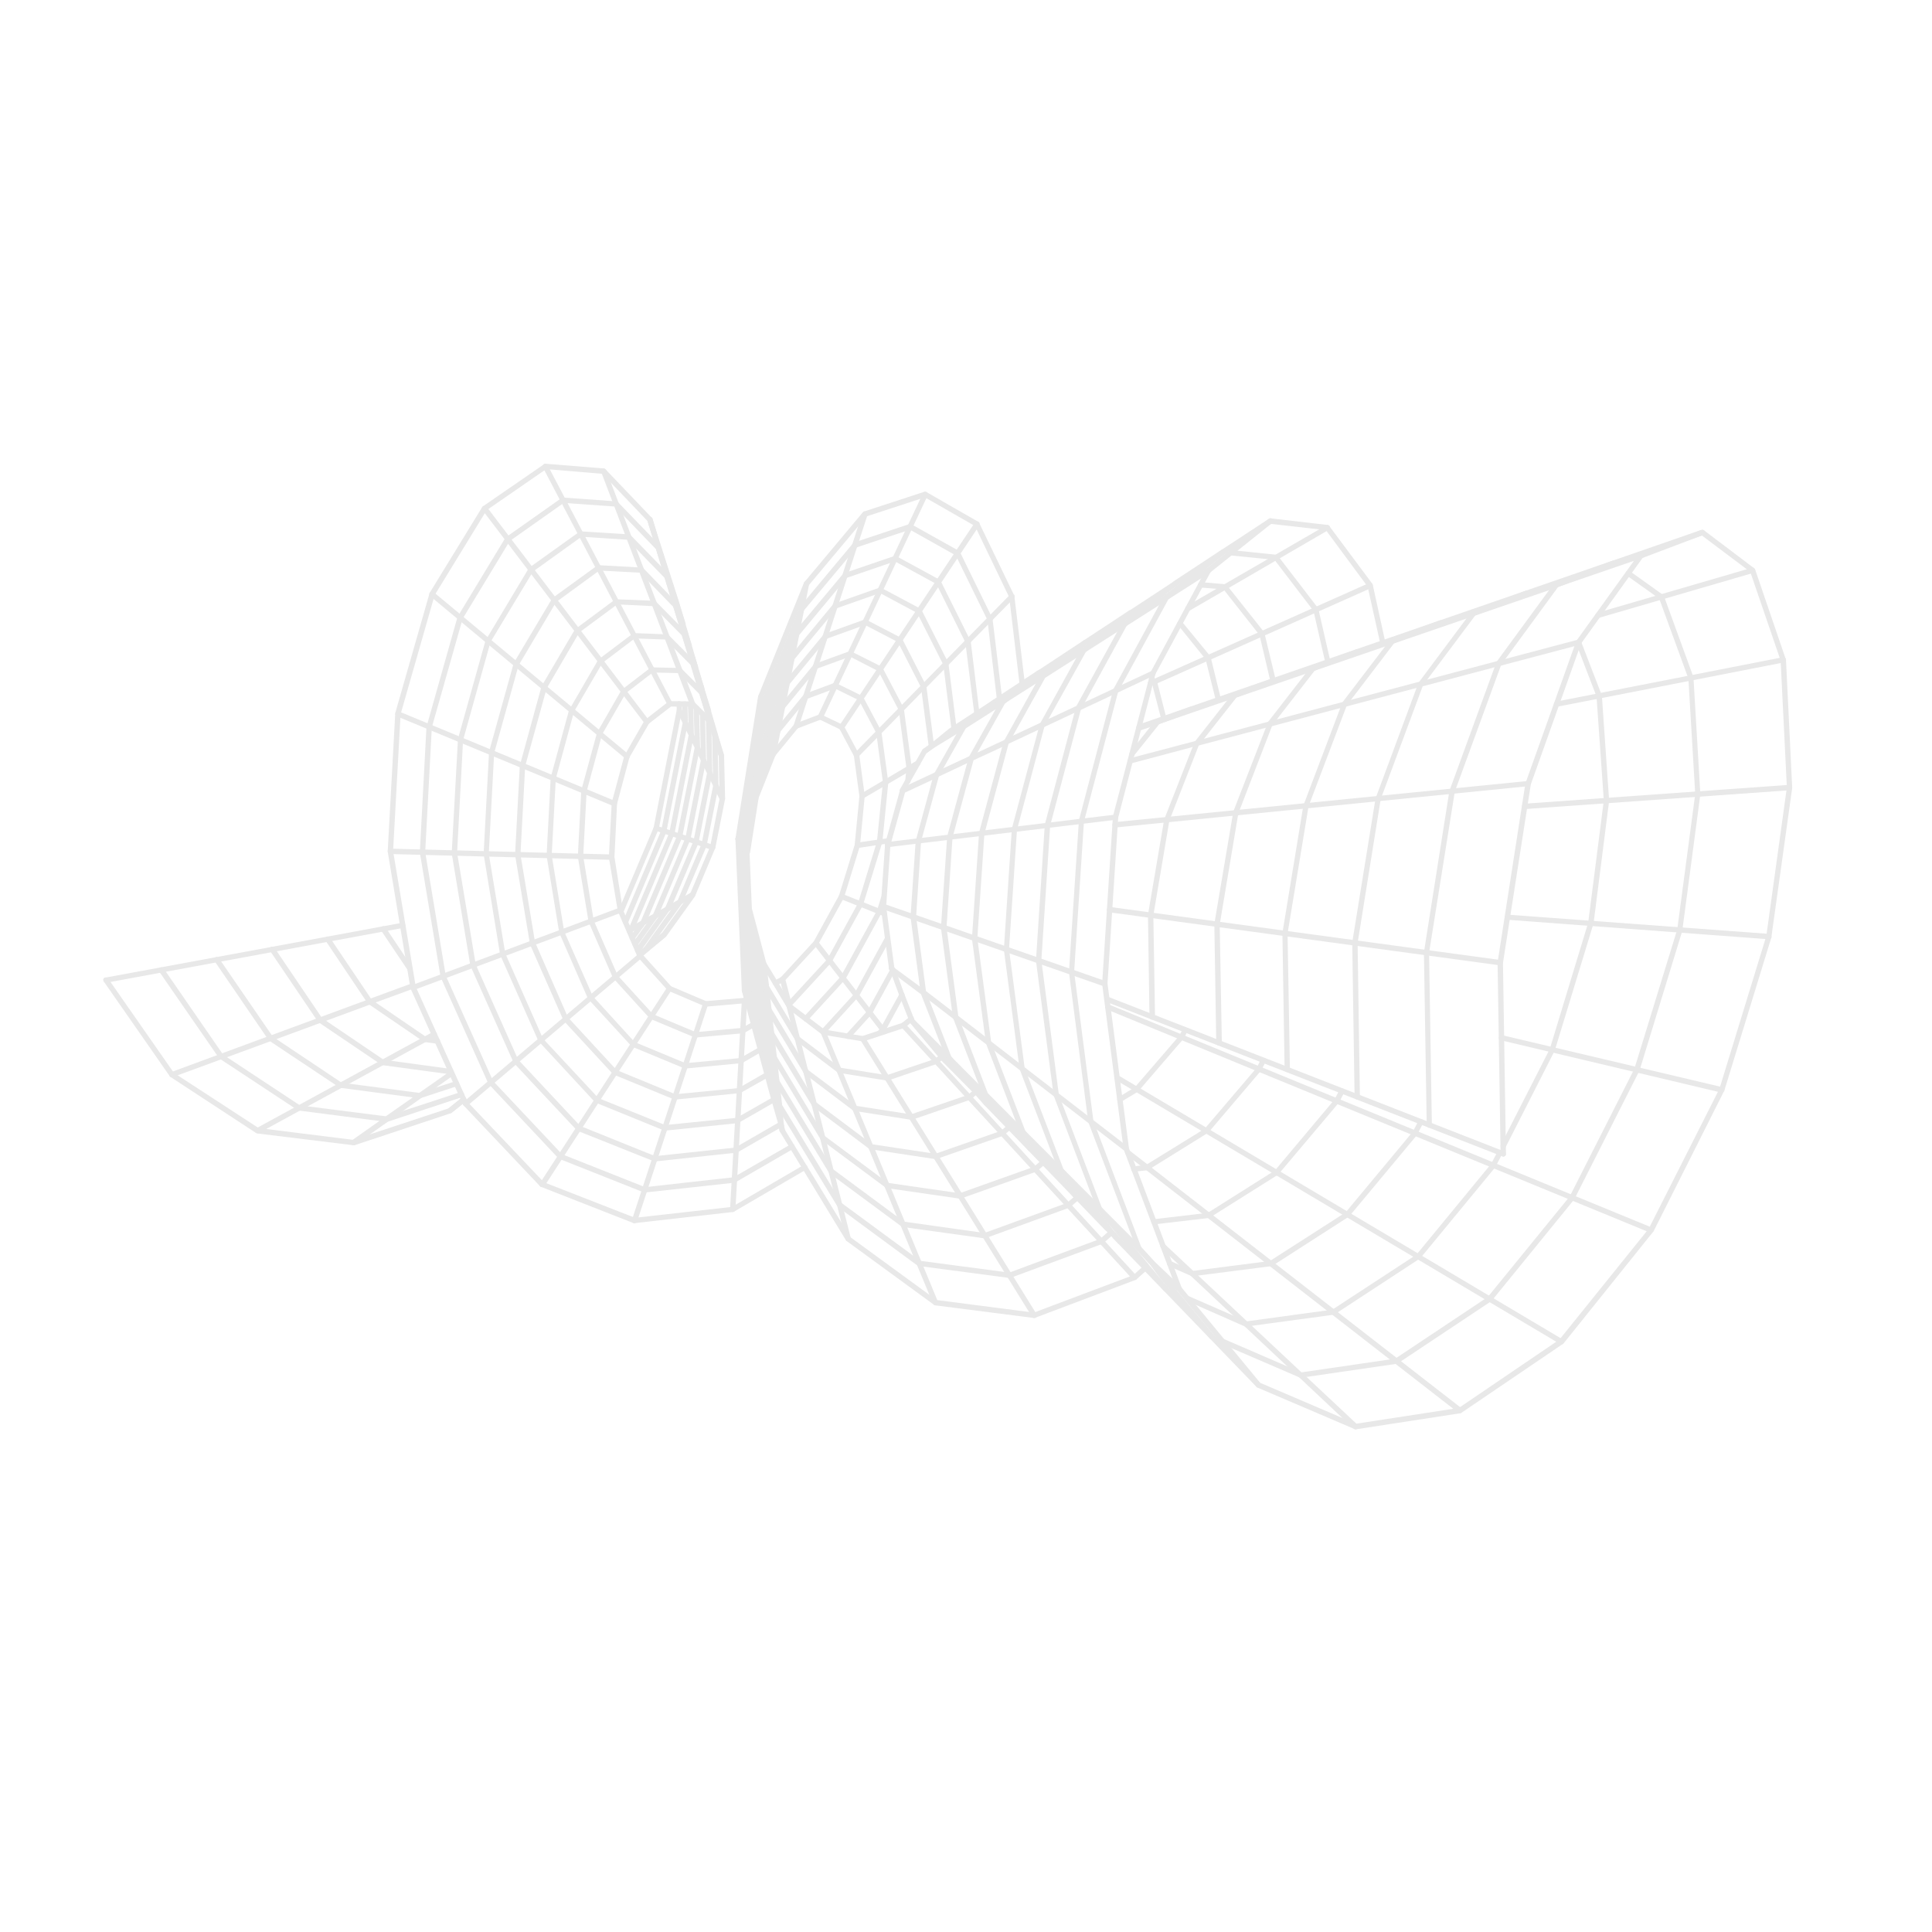 <svg xmlns="http://www.w3.org/2000/svg" xmlns:xlink="http://www.w3.org/1999/xlink" width="47" zoomAndPan="magnify" viewBox="0 0 35.25 35.25" height="47" preserveAspectRatio="xMidYMid meet" version="1.0"><defs><clipPath id="id1"><path d="M 27 16 L 32.711 16 L 32.711 18 L 27 18 Z M 27 16 " clip-rule="nonzero"/></clipPath><clipPath id="id2"><path d="M 27 14 L 32.711 14 L 32.711 15 L 27 15 Z M 27 14 " clip-rule="nonzero"/></clipPath><clipPath id="id3"><path d="M 22 24 L 25 24 L 25 26.078 L 22 26.078 Z M 22 24 " clip-rule="nonzero"/></clipPath><clipPath id="id4"><path d="M 29 10 L 32.711 10 L 32.711 12 L 29 12 Z M 29 10 " clip-rule="nonzero"/></clipPath><clipPath id="id5"><path d="M 20 9 L 32.711 9 L 32.711 26.078 L 20 26.078 Z M 20 9 " clip-rule="nonzero"/></clipPath><clipPath id="id6"><path d="M 1.867 16 L 8 16 L 8 18 L 1.867 18 Z M 1.867 16 " clip-rule="nonzero"/></clipPath><clipPath id="id7"><path d="M 28 11 L 32.711 11 L 32.711 13 L 28 13 Z M 28 11 " clip-rule="nonzero"/></clipPath><clipPath id="id8"><path d="M 9 8.453 L 13 8.453 L 13 13 L 9 13 Z M 9 8.453 " clip-rule="nonzero"/></clipPath><clipPath id="id9"><path d="M 14 8.453 L 17 8.453 L 17 14 L 14 14 Z M 14 8.453 " clip-rule="nonzero"/></clipPath><clipPath id="id10"><path d="M 1.867 17 L 9 17 L 9 21 L 1.867 21 Z M 1.867 17 " clip-rule="nonzero"/></clipPath><clipPath id="id11"><path d="M 13 8.453 L 21 8.453 L 21 24 L 13 24 Z M 13 8.453 " clip-rule="nonzero"/></clipPath><clipPath id="id12"><path d="M 7 8.453 L 15 8.453 L 15 23 L 7 23 Z M 7 8.453 " clip-rule="nonzero"/></clipPath><clipPath id="id13"><path d="M 10 8.453 L 14 8.453 L 14 14 L 10 14 Z M 10 8.453 " clip-rule="nonzero"/></clipPath></defs><path fill="rgb(90.979%, 90.979%, 90.979%)" d="M 27.43 21.102 C 27.402 21.102 27.379 21.082 27.379 21.055 L 27.324 17.566 C 27.324 17.562 27.324 17.562 27.324 17.559 L 27.832 14.289 C 27.832 14.289 27.836 14.285 27.836 14.281 L 28.758 11.699 C 28.766 11.676 28.797 11.66 28.82 11.672 C 28.848 11.68 28.859 11.707 28.852 11.734 L 28.848 11.738 L 27.93 14.312 L 27.422 17.57 L 27.477 21.055 C 27.477 21.082 27.457 21.102 27.43 21.102 Z M 27.43 21.102 " fill-opacity="1" fill-rule="nonzero"/><path fill="rgb(90.979%, 90.979%, 90.979%)" d="M 11.41 16.871 C 11.402 16.871 11.398 16.871 11.391 16.867 C 11.367 16.855 11.355 16.828 11.367 16.805 L 12.066 15.145 L 12.457 13.18 L 12.445 12.848 C 12.445 12.82 12.465 12.797 12.492 12.797 C 12.523 12.797 12.543 12.816 12.543 12.844 L 12.551 13.184 C 12.551 13.188 12.551 13.191 12.551 13.191 L 12.16 15.168 C 12.16 15.172 12.16 15.176 12.16 15.18 L 11.457 16.84 C 11.449 16.859 11.43 16.871 11.41 16.871 Z M 11.41 16.871 " fill-opacity="1" fill-rule="nonzero"/><path fill="rgb(90.979%, 90.979%, 90.979%)" d="M 4.938 18.992 C 4.922 18.992 4.906 18.984 4.895 18.969 L 3.914 17.535 C 3.898 17.516 3.906 17.484 3.926 17.469 C 3.949 17.453 3.977 17.461 3.992 17.48 L 4.977 18.914 C 4.992 18.938 4.984 18.969 4.965 18.984 C 4.957 18.988 4.945 18.992 4.938 18.992 Z M 4.938 18.992 " fill-opacity="1" fill-rule="nonzero"/><path fill="rgb(90.979%, 90.979%, 90.979%)" d="M 11.328 16.68 C 11.32 16.68 11.316 16.68 11.309 16.676 C 11.285 16.668 11.273 16.637 11.285 16.613 L 11.926 15.098 L 12.348 12.949 C 12.352 12.922 12.379 12.906 12.406 12.91 C 12.43 12.918 12.449 12.941 12.441 12.969 L 12.02 15.121 C 12.02 15.125 12.02 15.129 12.016 15.129 L 11.371 16.652 C 11.363 16.668 11.348 16.68 11.328 16.68 Z M 11.328 16.68 " fill-opacity="1" fill-rule="nonzero"/><g clip-path="url(#id1)"><path fill="rgb(90.979%, 90.979%, 90.979%)" d="M 32.273 17.137 C 32.273 17.137 32.27 17.137 32.27 17.137 L 27.5 16.781 C 27.473 16.781 27.453 16.758 27.453 16.73 C 27.457 16.703 27.477 16.684 27.508 16.688 L 32.277 17.039 C 32.305 17.043 32.324 17.066 32.324 17.094 C 32.32 17.117 32.301 17.137 32.273 17.137 Z M 32.273 17.137 " fill-opacity="1" fill-rule="nonzero"/></g><path fill="rgb(90.979%, 90.979%, 90.979%)" d="M 28.488 24.527 C 28.477 24.527 28.469 24.523 28.461 24.52 L 20.355 19.703 C 20.332 19.688 20.324 19.66 20.34 19.637 C 20.352 19.613 20.383 19.605 20.406 19.621 L 28.512 24.438 C 28.535 24.453 28.543 24.48 28.527 24.504 C 28.52 24.52 28.504 24.527 28.488 24.527 Z M 28.488 24.527 " fill-opacity="1" fill-rule="nonzero"/><g clip-path="url(#id2)"><path fill="rgb(90.979%, 90.979%, 90.979%)" d="M 27.816 14.762 C 27.793 14.762 27.77 14.742 27.77 14.715 C 27.766 14.688 27.785 14.668 27.812 14.664 L 32.648 14.32 C 32.672 14.32 32.695 14.34 32.699 14.367 C 32.699 14.395 32.68 14.414 32.656 14.418 L 27.82 14.762 C 27.82 14.762 27.816 14.762 27.816 14.762 Z M 27.816 14.762 " fill-opacity="1" fill-rule="nonzero"/></g><path fill="rgb(90.979%, 90.979%, 90.979%)" d="M 26.637 25.785 C 26.625 25.785 26.617 25.781 26.605 25.773 L 20.543 21.062 C 20.523 21.047 20.52 21.016 20.535 20.996 C 20.551 20.973 20.582 20.969 20.605 20.988 L 26.668 25.695 C 26.688 25.715 26.691 25.742 26.676 25.766 C 26.664 25.777 26.648 25.785 26.637 25.785 Z M 26.637 25.785 " fill-opacity="1" fill-rule="nonzero"/><path fill="rgb(90.979%, 90.979%, 90.979%)" d="M 30.121 22.492 C 30.117 22.492 30.109 22.492 30.102 22.488 L 20.195 18.418 C 20.172 18.406 20.16 18.379 20.168 18.355 C 20.18 18.328 20.207 18.316 20.234 18.328 L 30.141 22.398 C 30.168 22.41 30.18 22.438 30.168 22.461 C 30.16 22.48 30.141 22.492 30.121 22.492 Z M 30.121 22.492 " fill-opacity="1" fill-rule="nonzero"/><path fill="rgb(90.979%, 90.979%, 90.979%)" d="M 6.75 18.324 C 6.734 18.324 6.719 18.32 6.707 18.305 L 5.941 17.164 C 5.926 17.141 5.93 17.109 5.953 17.094 C 5.977 17.082 6.004 17.086 6.02 17.109 L 6.789 18.25 C 6.805 18.273 6.797 18.301 6.773 18.316 C 6.766 18.324 6.758 18.324 6.75 18.324 Z M 6.75 18.324 " fill-opacity="1" fill-rule="nonzero"/><g clip-path="url(#id3)"><path fill="rgb(90.979%, 90.979%, 90.979%)" d="M 24.73 26.078 C 24.719 26.078 24.707 26.074 24.699 26.066 L 23.703 25.129 L 22.281 24.516 C 22.258 24.504 22.246 24.477 22.254 24.453 C 22.266 24.43 22.297 24.418 22.32 24.426 L 23.746 25.043 C 23.754 25.047 23.758 25.047 23.762 25.051 L 24.766 25.992 C 24.785 26.012 24.785 26.043 24.77 26.062 C 24.758 26.074 24.746 26.078 24.73 26.078 Z M 24.73 26.078 " fill-opacity="1" fill-rule="nonzero"/></g><path fill="rgb(90.979%, 90.979%, 90.979%)" d="M 20.621 13.93 C 20.598 13.93 20.578 13.918 20.574 13.895 C 20.566 13.871 20.582 13.844 20.609 13.836 L 21.809 13.52 L 22.488 12.656 C 22.492 12.648 22.5 12.645 22.512 12.641 L 28.383 10.621 L 29.43 10.227 L 31.043 9.668 C 31.07 9.66 31.098 9.672 31.105 9.699 C 31.117 9.723 31.102 9.754 31.078 9.762 L 29.465 10.32 L 28.418 10.715 L 22.559 12.727 L 21.879 13.59 C 21.871 13.598 21.863 13.605 21.852 13.605 L 20.633 13.93 C 20.629 13.93 20.625 13.93 20.621 13.93 Z M 20.621 13.93 " fill-opacity="1" fill-rule="nonzero"/><path fill="rgb(90.979%, 90.979%, 90.979%)" d="M 8.23 19.602 C 8.227 19.602 8.227 19.602 8.223 19.602 L 6.977 19.434 C 6.969 19.43 6.965 19.43 6.957 19.426 L 5.812 18.652 C 5.809 18.648 5.805 18.645 5.801 18.641 L 4.926 17.348 C 4.91 17.328 4.918 17.297 4.938 17.281 C 4.961 17.266 4.992 17.273 5.008 17.293 L 5.875 18.574 L 7 19.336 L 8.234 19.504 C 8.262 19.504 8.281 19.531 8.277 19.559 C 8.273 19.582 8.254 19.602 8.23 19.602 Z M 8.23 19.602 " fill-opacity="1" fill-rule="nonzero"/><path fill="rgb(90.979%, 90.979%, 90.979%)" d="M 22.961 25.32 C 22.949 25.32 22.938 25.316 22.926 25.305 L 22.074 24.422 L 21.176 23.336 L 20.973 23.062 L 20.75 22.816 C 20.746 22.812 20.742 22.805 20.742 22.801 L 19.859 20.48 C 19.859 20.477 19.855 20.473 19.855 20.469 L 19.504 17.742 C 19.504 17.738 19.504 17.734 19.504 17.73 L 19.684 14.984 C 19.684 14.98 19.684 14.977 19.684 14.973 L 20.309 12.59 C 20.309 12.586 20.312 12.582 20.312 12.578 L 21.238 10.875 C 21.242 10.871 21.246 10.863 21.25 10.859 L 22.289 10.031 L 23.152 9.465 C 23.176 9.449 23.207 9.453 23.223 9.477 C 23.238 9.5 23.23 9.531 23.207 9.547 L 22.348 10.109 L 21.32 10.93 L 20.402 12.617 L 19.777 14.992 L 19.598 17.734 L 19.949 20.449 L 20.824 22.758 L 21.047 23 L 21.25 23.273 L 22.145 24.355 L 22.996 25.238 C 23.016 25.258 23.016 25.289 22.996 25.305 C 22.984 25.316 22.973 25.32 22.961 25.32 Z M 22.961 25.32 " fill-opacity="1" fill-rule="nonzero"/><g clip-path="url(#id4)"><path fill="rgb(90.979%, 90.979%, 90.979%)" d="M 29.156 11.273 C 29.137 11.273 29.117 11.262 29.109 11.238 C 29.102 11.215 29.117 11.188 29.145 11.18 L 31.965 10.359 C 31.988 10.352 32.016 10.367 32.023 10.395 C 32.031 10.418 32.016 10.445 31.988 10.453 L 29.172 11.273 C 29.168 11.273 29.164 11.273 29.156 11.273 Z M 29.156 11.273 " fill-opacity="1" fill-rule="nonzero"/></g><g clip-path="url(#id5)"><path fill="rgb(90.979%, 90.979%, 90.979%)" d="M 24.73 26.078 C 24.727 26.078 24.719 26.078 24.715 26.074 L 22.941 25.316 C 22.934 25.316 22.926 25.309 22.926 25.305 L 21.477 23.547 C 21.473 23.543 21.469 23.539 21.469 23.531 L 20.504 20.977 C 20.5 20.973 20.5 20.969 20.5 20.965 L 20.109 17.953 C 20.109 17.953 20.109 17.949 20.109 17.945 L 20.305 14.906 C 20.305 14.906 20.305 14.902 20.305 14.898 L 20.992 12.27 C 20.992 12.266 20.992 12.262 20.996 12.258 L 22.004 10.387 C 22.008 10.379 22.012 10.375 22.016 10.371 L 23.145 9.469 C 23.156 9.461 23.168 9.457 23.18 9.457 L 24.223 9.578 C 24.234 9.578 24.246 9.586 24.254 9.598 L 25.039 10.652 C 25.043 10.66 25.043 10.664 25.047 10.672 L 25.277 11.723 C 25.281 11.75 25.266 11.773 25.238 11.777 C 25.215 11.785 25.188 11.766 25.184 11.742 L 24.953 10.703 L 24.191 9.672 L 23.191 9.559 L 22.086 10.441 L 21.082 12.297 L 20.402 14.918 L 20.207 17.945 L 20.598 20.949 L 21.559 23.492 L 22.992 25.23 L 24.738 25.977 L 26.617 25.688 L 28.453 24.441 L 30.082 22.418 L 31.371 19.867 L 32.227 17.078 L 32.602 14.367 L 32.488 12.051 L 31.934 10.434 L 31.051 9.77 L 29.969 10.18 L 28.844 11.746 C 28.836 11.754 28.824 11.762 28.816 11.766 L 21.871 13.602 L 21.336 14.969 L 21.043 16.703 L 21.074 18.555 C 21.074 18.582 21.051 18.605 21.023 18.605 C 20.996 18.605 20.973 18.586 20.973 18.559 L 20.945 16.699 C 20.945 16.695 20.945 16.691 20.945 16.691 L 21.242 14.945 C 21.242 14.941 21.242 14.941 21.246 14.938 L 21.793 13.543 C 21.797 13.531 21.809 13.52 21.824 13.516 L 28.773 11.676 L 29.898 10.113 C 29.902 10.105 29.91 10.098 29.918 10.098 L 31.039 9.672 C 31.055 9.664 31.074 9.668 31.09 9.676 L 32.004 10.367 C 32.012 10.375 32.02 10.383 32.023 10.391 L 32.582 12.027 C 32.582 12.031 32.586 12.035 32.586 12.039 L 32.699 14.367 C 32.699 14.371 32.699 14.375 32.699 14.379 L 32.32 17.094 C 32.32 17.098 32.32 17.102 32.32 17.102 L 31.461 19.898 C 31.461 19.902 31.461 19.902 31.457 19.906 L 30.168 22.469 C 30.164 22.469 30.164 22.473 30.16 22.477 L 28.527 24.512 C 28.523 24.516 28.52 24.52 28.516 24.52 L 26.664 25.777 C 26.66 25.781 26.652 25.785 26.645 25.785 L 24.742 26.078 C 24.738 26.078 24.734 26.078 24.73 26.078 Z M 24.73 26.078 " fill-opacity="1" fill-rule="nonzero"/></g><path fill="rgb(90.979%, 90.979%, 90.979%)" d="M 27.426 20.961 C 27.418 20.961 27.41 20.961 27.402 20.957 C 27.379 20.945 27.371 20.914 27.383 20.891 L 28.277 19.137 L 28.977 16.836 L 29.262 14.605 L 29.129 12.707 L 28.758 11.742 C 28.746 11.715 28.758 11.688 28.785 11.68 C 28.809 11.668 28.84 11.68 28.848 11.707 L 29.223 12.68 C 29.223 12.688 29.227 12.691 29.227 12.695 L 29.359 14.605 C 29.359 14.609 29.359 14.613 29.359 14.613 L 29.074 16.855 C 29.074 16.855 29.07 16.859 29.07 16.863 L 28.367 19.168 C 28.367 19.172 28.367 19.176 28.363 19.176 L 27.469 20.934 C 27.461 20.953 27.445 20.961 27.426 20.961 Z M 27.426 20.961 " fill-opacity="1" fill-rule="nonzero"/><path fill="rgb(90.979%, 90.979%, 90.979%)" d="M 24.766 20.062 C 24.738 20.062 24.715 20.043 24.715 20.016 L 24.672 17.203 C 24.672 17.203 24.672 17.199 24.672 17.195 L 25.098 14.562 C 25.098 14.559 25.098 14.555 25.102 14.555 L 25.879 12.461 C 25.879 12.457 25.883 12.453 25.887 12.449 L 26.852 11.156 C 26.855 11.148 26.863 11.145 26.871 11.141 L 27.84 10.777 C 27.867 10.766 27.895 10.777 27.902 10.805 C 27.91 10.828 27.902 10.855 27.875 10.867 L 26.918 11.227 L 25.965 12.5 L 25.191 14.582 L 24.77 17.207 L 24.812 20.016 C 24.816 20.039 24.793 20.062 24.766 20.062 Z M 24.766 20.062 " fill-opacity="1" fill-rule="nonzero"/><g clip-path="url(#id6)"><path fill="rgb(90.979%, 90.979%, 90.979%)" d="M 1.934 17.93 C 1.91 17.93 1.891 17.914 1.887 17.891 C 1.879 17.863 1.898 17.836 1.926 17.836 L 7.34 16.836 C 7.367 16.832 7.391 16.848 7.395 16.875 C 7.398 16.902 7.383 16.926 7.355 16.93 L 1.941 17.93 C 1.938 17.93 1.938 17.93 1.934 17.93 Z M 1.934 17.93 " fill-opacity="1" fill-rule="nonzero"/></g><path fill="rgb(90.979%, 90.979%, 90.979%)" d="M 14.699 18.637 C 14.688 18.637 14.676 18.633 14.668 18.625 C 14.648 18.605 14.645 18.574 14.664 18.555 L 15.34 17.816 L 16 16.613 L 16.082 16.352 C 16.09 16.328 16.117 16.312 16.141 16.32 C 16.168 16.328 16.18 16.355 16.172 16.383 L 16.09 16.648 C 16.09 16.652 16.09 16.656 16.086 16.656 L 15.422 17.871 C 15.422 17.875 15.418 17.875 15.414 17.879 L 14.734 18.621 C 14.727 18.633 14.711 18.637 14.699 18.637 Z M 14.699 18.637 " fill-opacity="1" fill-rule="nonzero"/><path fill="rgb(90.979%, 90.979%, 90.979%)" d="M 20.781 13.32 C 20.762 13.32 20.742 13.305 20.734 13.285 C 20.727 13.262 20.742 13.23 20.766 13.223 L 21.715 12.895 C 21.742 12.887 21.77 12.898 21.777 12.926 C 21.789 12.949 21.773 12.98 21.75 12.988 L 20.797 13.316 C 20.793 13.316 20.785 13.32 20.781 13.32 Z M 20.781 13.32 " fill-opacity="1" fill-rule="nonzero"/><path fill="rgb(90.979%, 90.979%, 90.979%)" d="M 13.629 15.605 C 13.625 15.605 13.625 15.605 13.621 15.605 C 13.594 15.602 13.578 15.574 13.582 15.547 L 13.738 14.559 L 13.781 13.785 C 13.781 13.781 13.781 13.773 13.785 13.77 L 14.32 12.434 C 14.32 12.43 14.324 12.426 14.328 12.422 L 15.023 11.582 C 15.027 11.574 15.035 11.57 15.043 11.566 L 15.77 11.305 C 15.781 11.301 15.797 11.301 15.809 11.309 L 16.441 11.637 C 16.449 11.641 16.457 11.648 16.461 11.656 L 16.895 12.504 C 16.898 12.512 16.898 12.516 16.902 12.52 L 17.043 13.605 C 17.047 13.633 17.027 13.656 17 13.66 C 16.973 13.664 16.949 13.645 16.945 13.617 L 16.805 12.543 L 16.383 11.715 L 15.781 11.402 L 15.09 11.652 L 14.41 12.477 L 13.879 13.797 L 13.84 14.566 C 13.84 14.566 13.84 14.57 13.84 14.57 L 13.684 15.562 C 13.672 15.586 13.652 15.605 13.629 15.605 Z M 13.629 15.605 " fill-opacity="1" fill-rule="nonzero"/><path fill="rgb(90.979%, 90.979%, 90.979%)" d="M 7.66 20.039 C 7.66 20.039 7.656 20.039 7.656 20.039 L 6.211 19.848 C 6.203 19.848 6.199 19.844 6.191 19.84 L 4.93 19 L 3.152 19.652 C 3.125 19.664 3.098 19.648 3.09 19.625 C 3.082 19.598 3.094 19.57 3.121 19.562 L 4.918 18.898 C 4.934 18.895 4.949 18.895 4.965 18.906 L 6.234 19.754 L 7.656 19.941 L 8.312 19.727 C 8.34 19.719 8.367 19.73 8.375 19.758 C 8.383 19.781 8.371 19.809 8.344 19.816 L 7.676 20.035 C 7.672 20.039 7.668 20.039 7.66 20.039 Z M 7.66 20.039 " fill-opacity="1" fill-rule="nonzero"/><path fill="rgb(90.979%, 90.979%, 90.979%)" d="M 31.414 19.934 C 31.41 19.934 31.406 19.934 31.402 19.934 L 27.383 18.98 C 27.355 18.977 27.34 18.949 27.348 18.922 C 27.352 18.898 27.379 18.883 27.406 18.887 L 31.426 19.836 C 31.453 19.844 31.469 19.871 31.461 19.895 C 31.457 19.918 31.438 19.934 31.414 19.934 Z M 31.414 19.934 " fill-opacity="1" fill-rule="nonzero"/><path fill="rgb(90.979%, 90.979%, 90.979%)" d="M 20.344 15.098 C 20.32 15.098 20.297 15.078 20.297 15.055 C 20.293 15.027 20.312 15.004 20.34 15 L 27.875 14.25 C 27.902 14.246 27.926 14.266 27.93 14.293 C 27.93 14.32 27.91 14.344 27.887 14.344 L 20.352 15.098 C 20.348 15.098 20.348 15.098 20.344 15.098 Z M 20.344 15.098 " fill-opacity="1" fill-rule="nonzero"/><path fill="rgb(90.979%, 90.979%, 90.979%)" d="M 23.484 19.562 C 23.461 19.562 23.438 19.543 23.438 19.516 L 23.398 17.031 C 23.398 17.027 23.398 17.023 23.398 17.023 L 23.781 14.691 C 23.781 14.688 23.781 14.684 23.785 14.684 L 24.488 12.828 C 24.488 12.824 24.492 12.82 24.492 12.816 L 25.371 11.664 C 25.375 11.656 25.383 11.652 25.391 11.648 L 26.277 11.316 C 26.301 11.309 26.328 11.32 26.34 11.344 C 26.348 11.371 26.336 11.398 26.309 11.406 L 25.438 11.734 L 24.574 12.867 L 23.875 14.711 L 23.492 17.031 L 23.535 19.512 C 23.535 19.543 23.516 19.562 23.484 19.562 Z M 23.484 19.562 " fill-opacity="1" fill-rule="nonzero"/><path fill="rgb(90.979%, 90.979%, 90.979%)" d="M 11.945 21.191 C 11.941 21.191 11.934 21.191 11.93 21.188 L 10.539 20.633 C 10.535 20.629 10.527 20.625 10.523 20.621 L 9.375 19.395 C 9.371 19.391 9.371 19.387 9.367 19.379 L 8.586 17.629 C 8.586 17.625 8.586 17.621 8.582 17.621 L 8.242 15.57 C 8.242 15.566 8.242 15.562 8.242 15.562 L 8.355 13.496 C 8.355 13.492 8.355 13.488 8.355 13.484 L 8.859 11.684 C 8.863 11.68 8.863 11.676 8.867 11.672 L 9.648 10.367 C 9.652 10.363 9.656 10.359 9.66 10.355 L 10.57 9.703 C 10.578 9.695 10.59 9.691 10.602 9.695 L 11.477 9.75 C 11.488 9.75 11.5 9.754 11.508 9.766 L 12.203 10.48 C 12.207 10.488 12.211 10.492 12.215 10.5 L 12.621 11.766 C 12.629 11.789 12.613 11.816 12.586 11.824 C 12.562 11.832 12.535 11.82 12.527 11.793 L 12.473 11.621 L 12.125 10.543 L 11.449 9.848 L 10.609 9.793 L 9.723 10.43 L 8.949 11.715 L 8.449 13.504 L 8.34 15.559 L 8.68 17.598 L 9.453 19.332 L 10.586 20.543 L 11.953 21.094 L 13.414 20.938 L 14.219 20.473 C 14.242 20.461 14.27 20.469 14.285 20.492 C 14.297 20.516 14.289 20.547 14.266 20.559 L 13.453 21.027 C 13.449 21.031 13.441 21.031 13.434 21.031 L 11.953 21.191 C 11.949 21.191 11.949 21.191 11.945 21.191 Z M 11.945 21.191 " fill-opacity="1" fill-rule="nonzero"/><path fill="rgb(90.979%, 90.979%, 90.979%)" d="M 11.762 21.758 C 11.754 21.758 11.75 21.754 11.742 21.754 L 10.207 21.145 C 10.199 21.141 10.195 21.137 10.188 21.133 L 8.918 19.781 C 8.914 19.777 8.91 19.773 8.91 19.77 L 8.043 17.836 C 8.039 17.832 8.039 17.828 8.039 17.824 L 7.66 15.555 C 7.66 15.551 7.656 15.547 7.66 15.547 L 7.781 13.262 C 7.781 13.258 7.785 13.254 7.785 13.25 L 8.348 11.254 C 8.352 11.25 8.352 11.246 8.355 11.242 L 9.223 9.809 C 9.227 9.805 9.23 9.801 9.238 9.797 L 10.246 9.086 C 10.254 9.078 10.266 9.078 10.277 9.078 L 11.246 9.148 C 11.258 9.148 11.27 9.152 11.277 9.164 L 12.047 9.961 C 12.055 9.969 12.059 9.977 12.059 9.98 L 12.691 12.086 L 12.973 12.953 C 12.98 12.98 12.965 13.008 12.941 13.016 C 12.914 13.023 12.887 13.008 12.879 12.984 L 12.598 12.117 L 11.969 10.02 L 11.219 9.242 L 10.285 9.176 L 9.301 9.871 L 8.441 11.289 L 7.879 13.27 L 7.758 15.547 L 8.133 17.801 L 8.996 19.723 L 10.254 21.059 L 11.77 21.66 L 13.383 21.48 L 14.426 20.879 C 14.449 20.863 14.48 20.871 14.492 20.895 C 14.504 20.918 14.496 20.949 14.473 20.961 L 13.422 21.57 C 13.418 21.574 13.41 21.574 13.406 21.578 L 11.766 21.758 C 11.766 21.758 11.762 21.758 11.762 21.758 Z M 11.762 21.758 " fill-opacity="1" fill-rule="nonzero"/><path fill="rgb(90.979%, 90.979%, 90.979%)" d="M 15.016 18.875 C 15.004 18.875 14.992 18.871 14.984 18.863 C 14.961 18.848 14.961 18.816 14.98 18.797 L 15.586 18.133 L 16.152 17.098 C 16.164 17.074 16.195 17.066 16.219 17.078 C 16.242 17.09 16.25 17.121 16.238 17.145 L 15.668 18.184 C 15.668 18.188 15.664 18.191 15.66 18.191 L 15.051 18.859 C 15.039 18.871 15.027 18.875 15.016 18.875 Z M 15.016 18.875 " fill-opacity="1" fill-rule="nonzero"/><path fill="rgb(90.979%, 90.979%, 90.979%)" d="M 20.699 23.355 C 20.688 23.355 20.672 23.352 20.664 23.34 L 16.445 18.742 C 16.426 18.719 16.43 18.691 16.445 18.672 C 16.469 18.652 16.496 18.656 16.516 18.676 L 20.734 23.273 C 20.754 23.293 20.75 23.324 20.734 23.344 C 20.723 23.352 20.711 23.355 20.699 23.355 Z M 20.699 23.355 " fill-opacity="1" fill-rule="nonzero"/><path fill="rgb(90.979%, 90.979%, 90.979%)" d="M 7.48 17.727 C 7.465 17.727 7.449 17.719 7.441 17.703 L 6.953 16.977 C 6.938 16.953 6.945 16.922 6.969 16.906 C 6.988 16.891 7.02 16.898 7.035 16.922 L 7.523 17.652 C 7.539 17.676 7.531 17.703 7.508 17.719 C 7.5 17.723 7.492 17.727 7.48 17.727 Z M 7.48 17.727 " fill-opacity="1" fill-rule="nonzero"/><path fill="rgb(90.979%, 90.979%, 90.979%)" d="M 13.789 14.613 C 13.781 14.613 13.773 14.613 13.77 14.609 C 13.746 14.598 13.734 14.57 13.742 14.547 L 14.062 13.746 C 14.066 13.738 14.066 13.734 14.07 13.73 L 14.488 13.219 C 14.492 13.215 14.5 13.207 14.508 13.203 L 14.949 13.035 C 14.961 13.031 14.977 13.031 14.988 13.039 L 15.375 13.223 C 15.383 13.23 15.391 13.234 15.398 13.246 L 15.668 13.75 C 15.68 13.773 15.672 13.805 15.648 13.816 C 15.625 13.828 15.594 13.82 15.582 13.797 L 15.32 13.305 L 14.965 13.133 L 14.555 13.289 L 14.148 13.785 L 13.832 14.582 C 13.824 14.602 13.809 14.613 13.789 14.613 Z M 13.789 14.613 " fill-opacity="1" fill-rule="nonzero"/><path fill="rgb(90.979%, 90.979%, 90.979%)" d="M 4.699 20.676 C 4.684 20.676 4.664 20.668 4.656 20.652 C 4.645 20.629 4.652 20.598 4.676 20.586 L 7.898 18.828 C 7.922 18.816 7.953 18.824 7.965 18.848 C 7.98 18.871 7.969 18.902 7.945 18.914 L 4.723 20.672 C 4.715 20.676 4.707 20.676 4.699 20.676 Z M 4.699 20.676 " fill-opacity="1" fill-rule="nonzero"/><path fill="rgb(90.979%, 90.979%, 90.979%)" d="M 18.871 24.047 C 18.852 24.047 18.84 24.039 18.828 24.023 L 17.492 21.867 L 16.172 21.676 C 16.164 21.672 16.156 21.672 16.152 21.664 L 14.98 20.793 C 14.973 20.789 14.969 20.781 14.965 20.777 L 14.086 19.316 C 14.082 19.312 14.082 19.309 14.078 19.305 L 13.578 17.441 C 13.574 17.438 13.574 17.438 13.574 17.434 L 13.488 15.418 C 13.488 15.414 13.488 15.41 13.488 15.406 L 13.793 13.516 L 13.809 13.254 C 13.809 13.246 13.809 13.242 13.809 13.238 L 14.492 11.543 C 14.492 11.535 14.496 11.531 14.5 11.527 L 15.379 10.473 C 15.387 10.465 15.395 10.461 15.402 10.457 L 16.316 10.145 C 16.328 10.141 16.344 10.141 16.355 10.148 L 17.145 10.578 C 17.156 10.582 17.16 10.59 17.164 10.602 L 17.703 11.684 C 17.707 11.688 17.707 11.695 17.711 11.699 L 17.871 13.016 C 17.875 13.043 17.855 13.066 17.832 13.07 C 17.805 13.074 17.781 13.055 17.777 13.027 L 17.613 11.719 L 17.086 10.656 L 16.328 10.242 L 15.449 10.543 L 14.582 11.586 L 13.906 13.27 L 13.891 13.527 C 13.891 13.531 13.891 13.531 13.891 13.535 L 13.586 15.422 L 13.672 17.426 L 14.172 19.277 L 15.043 20.723 L 16.199 21.582 L 17.527 21.773 C 17.543 21.777 17.555 21.785 17.562 21.797 L 18.91 23.973 C 18.926 23.996 18.918 24.027 18.898 24.043 C 18.887 24.043 18.879 24.047 18.871 24.047 Z M 18.871 24.047 " fill-opacity="1" fill-rule="nonzero"/><path fill="rgb(90.979%, 90.979%, 90.979%)" d="M 22.242 19.078 C 22.215 19.078 22.191 19.059 22.191 19.031 L 22.156 16.863 C 22.156 16.859 22.156 16.855 22.156 16.855 L 22.5 14.82 C 22.5 14.816 22.5 14.816 22.5 14.812 L 23.129 13.191 C 23.129 13.188 23.133 13.18 23.133 13.176 L 23.918 12.164 C 23.922 12.156 23.93 12.152 23.938 12.148 L 24.734 11.852 C 24.762 11.844 24.789 11.855 24.797 11.879 C 24.805 11.906 24.793 11.934 24.77 11.941 L 23.988 12.234 L 23.215 13.23 L 22.594 14.84 L 22.254 16.867 L 22.293 19.027 C 22.289 19.055 22.266 19.078 22.242 19.078 Z M 22.242 19.078 " fill-opacity="1" fill-rule="nonzero"/><path fill="rgb(90.979%, 90.979%, 90.979%)" d="M 17.52 21.867 C 17.504 21.867 17.488 21.863 17.48 21.848 L 15.699 18.977 C 15.688 18.957 15.691 18.926 15.715 18.91 C 15.738 18.898 15.766 18.902 15.781 18.926 L 17.562 21.793 C 17.574 21.816 17.57 21.848 17.547 21.863 C 17.535 21.867 17.527 21.867 17.52 21.867 Z M 17.52 21.867 " fill-opacity="1" fill-rule="nonzero"/><path fill="rgb(90.979%, 90.979%, 90.979%)" d="M 16.871 13.754 C 16.855 13.754 16.84 13.746 16.832 13.734 C 16.816 13.711 16.824 13.684 16.844 13.668 L 16.965 13.582 L 17.309 13.301 C 17.312 13.301 17.312 13.297 17.312 13.297 L 18.121 12.77 C 18.145 12.754 18.172 12.758 18.188 12.781 C 18.203 12.805 18.199 12.836 18.176 12.848 L 17.367 13.379 L 17.02 13.66 L 16.898 13.746 C 16.891 13.75 16.883 13.754 16.871 13.754 Z M 16.871 13.754 " fill-opacity="1" fill-rule="nonzero"/><path fill="rgb(90.979%, 90.979%, 90.979%)" d="M 6.746 18.324 C 6.727 18.324 6.707 18.312 6.703 18.293 C 6.691 18.27 6.703 18.242 6.73 18.23 L 7.516 17.941 C 7.543 17.934 7.57 17.945 7.578 17.973 C 7.59 17.996 7.574 18.023 7.551 18.035 L 6.762 18.324 C 6.758 18.324 6.754 18.324 6.746 18.324 Z M 6.746 18.324 " fill-opacity="1" fill-rule="nonzero"/><path fill="rgb(90.979%, 90.979%, 90.979%)" d="M 24.227 12.125 C 24.207 12.125 24.188 12.109 24.18 12.086 L 23.965 11.145 L 23.254 10.215 L 22.449 10.133 C 22.422 10.129 22.402 10.105 22.406 10.078 C 22.406 10.051 22.43 10.031 22.457 10.035 L 23.285 10.121 C 23.297 10.121 23.312 10.129 23.316 10.141 L 24.047 11.094 C 24.051 11.102 24.055 11.105 24.055 11.113 L 24.273 12.066 C 24.281 12.094 24.266 12.121 24.238 12.125 C 24.234 12.125 24.23 12.125 24.227 12.125 Z M 24.227 12.125 " fill-opacity="1" fill-rule="nonzero"/><path fill="rgb(90.979%, 90.979%, 90.979%)" d="M 16.465 14.473 C 16.457 14.473 16.445 14.469 16.438 14.465 C 16.418 14.453 16.406 14.422 16.422 14.398 L 16.828 13.68 C 16.832 13.676 16.836 13.668 16.844 13.664 L 16.961 13.582 L 17.387 13.32 L 17.551 13.215 L 18.117 12.77 L 18.938 12.23 C 18.961 12.215 18.988 12.219 19.004 12.242 C 19.02 12.266 19.012 12.297 18.992 12.309 L 18.172 12.848 L 17.609 13.293 C 17.609 13.293 17.609 13.293 17.605 13.293 L 17.438 13.402 L 17.016 13.66 L 16.906 13.738 L 16.504 14.449 C 16.496 14.465 16.48 14.473 16.465 14.473 Z M 16.465 14.473 " fill-opacity="1" fill-rule="nonzero"/><path fill="rgb(90.979%, 90.979%, 90.979%)" d="M 20.547 21.008 C 20.539 21.008 20.527 21.004 20.52 21 L 19.238 20.012 C 19.23 20.004 19.223 19.992 19.223 19.98 L 18.902 17.535 C 18.902 17.531 18.902 17.527 18.902 17.523 L 19.062 15.059 C 19.062 15.055 19.062 15.051 19.062 15.047 L 19.629 12.906 C 19.633 12.895 19.645 12.883 19.656 12.875 L 21.02 12.238 C 21.043 12.227 21.07 12.234 21.082 12.258 C 21.094 12.285 21.082 12.312 21.059 12.324 L 19.719 12.953 L 19.16 15.066 L 19 17.523 L 19.316 19.949 L 20.578 20.922 C 20.602 20.938 20.605 20.969 20.59 20.988 C 20.578 21 20.562 21.008 20.547 21.008 Z M 20.547 21.008 " fill-opacity="1" fill-rule="nonzero"/><path fill="rgb(90.979%, 90.979%, 90.979%)" d="M 22.23 12.816 C 22.207 12.816 22.188 12.801 22.184 12.781 L 21.996 12.027 L 21.492 11.402 C 21.473 11.383 21.477 11.352 21.5 11.336 C 21.52 11.32 21.551 11.32 21.566 11.344 L 22.082 11.973 C 22.086 11.977 22.086 11.984 22.09 11.992 L 22.277 12.758 C 22.285 12.785 22.27 12.809 22.242 12.816 C 22.238 12.816 22.234 12.816 22.23 12.816 Z M 22.23 12.816 " fill-opacity="1" fill-rule="nonzero"/><g clip-path="url(#id7)"><path fill="rgb(90.979%, 90.979%, 90.979%)" d="M 28.398 12.895 C 28.375 12.895 28.355 12.879 28.352 12.855 C 28.348 12.832 28.363 12.805 28.391 12.801 L 32.527 11.992 C 32.555 11.988 32.582 12.004 32.586 12.031 C 32.59 12.059 32.574 12.082 32.547 12.086 L 28.41 12.895 C 28.406 12.895 28.402 12.895 28.398 12.895 Z M 28.398 12.895 " fill-opacity="1" fill-rule="nonzero"/></g><path fill="rgb(90.979%, 90.979%, 90.979%)" d="M 21.676 11.148 C 21.656 11.148 21.641 11.141 21.633 11.125 C 21.617 11.102 21.629 11.07 21.648 11.059 L 24.195 9.586 C 24.215 9.57 24.246 9.578 24.262 9.602 C 24.273 9.625 24.266 9.656 24.242 9.668 L 21.699 11.145 C 21.691 11.148 21.684 11.148 21.676 11.148 Z M 21.676 11.148 " fill-opacity="1" fill-rule="nonzero"/><path fill="rgb(90.979%, 90.979%, 90.979%)" d="M 17.066 23.816 C 17.047 23.816 17.031 23.805 17.023 23.785 L 15.848 20.953 L 14.824 20.184 C 14.816 20.18 14.809 20.168 14.809 20.156 L 14.656 19.562 L 13.988 18.453 C 13.984 18.449 13.984 18.445 13.984 18.441 L 13.602 17.027 C 13.602 17.023 13.602 17.02 13.602 17.016 L 13.535 15.488 C 13.535 15.484 13.535 15.48 13.535 15.477 L 13.77 14.039 C 13.77 14.035 13.77 14.031 13.77 14.027 L 14.234 12.875 C 14.234 12.867 14.238 12.863 14.242 12.859 L 14.844 12.129 C 14.848 12.121 14.855 12.117 14.863 12.113 L 15.496 11.883 C 15.508 11.879 15.523 11.879 15.535 11.887 L 16.086 12.164 C 16.094 12.172 16.102 12.176 16.105 12.188 L 16.488 12.918 C 16.492 12.926 16.492 12.93 16.492 12.938 L 16.637 14.016 C 16.637 14.02 16.637 14.023 16.637 14.023 L 16.613 14.254 C 16.609 14.281 16.59 14.301 16.559 14.297 C 16.535 14.297 16.516 14.273 16.516 14.246 L 16.539 14.02 L 16.398 12.957 L 16.027 12.246 L 15.508 11.98 L 14.91 12.199 L 14.32 12.918 L 13.863 14.062 L 13.637 15.488 L 13.699 17.008 L 14.078 18.41 L 14.746 19.52 C 14.75 19.523 14.75 19.531 14.75 19.535 L 14.898 20.117 L 15.918 20.883 C 15.926 20.891 15.934 20.898 15.934 20.902 L 17.113 23.75 C 17.121 23.773 17.109 23.801 17.086 23.812 C 17.078 23.812 17.07 23.816 17.066 23.816 Z M 17.066 23.816 " fill-opacity="1" fill-rule="nonzero"/><path fill="rgb(90.979%, 90.979%, 90.979%)" d="M 12.133 20.629 C 12.125 20.629 12.121 20.625 12.113 20.625 L 10.875 20.121 C 10.867 20.117 10.859 20.113 10.855 20.109 L 9.836 19.008 C 9.832 19.004 9.828 19 9.824 18.996 L 9.129 17.43 C 9.129 17.426 9.129 17.422 9.125 17.418 L 8.824 15.586 C 8.824 15.582 8.824 15.578 8.824 15.578 L 8.922 13.73 C 8.922 13.727 8.922 13.723 8.922 13.719 L 9.371 12.105 C 9.371 12.102 9.375 12.098 9.375 12.094 L 10.07 10.926 C 10.074 10.922 10.078 10.914 10.082 10.91 L 10.895 10.32 C 10.902 10.316 10.914 10.312 10.926 10.312 L 11.703 10.355 C 11.719 10.355 11.73 10.363 11.738 10.367 L 12.359 11.008 C 12.363 11.012 12.367 11.02 12.371 11.027 L 12.734 12.156 C 12.742 12.184 12.727 12.211 12.703 12.219 C 12.676 12.227 12.648 12.211 12.641 12.188 L 12.629 12.148 L 12.281 11.066 L 12.273 11.062 L 11.68 10.449 L 10.934 10.41 L 10.148 10.984 L 9.461 12.141 L 9.016 13.742 L 8.918 15.578 L 9.219 17.395 L 9.906 18.949 L 10.918 20.035 L 12.137 20.527 L 13.441 20.395 L 14.094 20.023 C 14.117 20.008 14.145 20.02 14.16 20.039 C 14.172 20.062 14.164 20.094 14.141 20.105 L 13.48 20.484 C 13.477 20.488 13.469 20.488 13.465 20.492 Z M 12.133 20.629 " fill-opacity="1" fill-rule="nonzero"/><path fill="rgb(90.979%, 90.979%, 90.979%)" d="M 27.371 17.613 C 27.371 17.613 27.367 17.613 27.367 17.613 L 20.238 16.645 C 20.211 16.641 20.191 16.617 20.195 16.59 C 20.199 16.562 20.227 16.543 20.25 16.547 L 27.379 17.516 C 27.406 17.52 27.426 17.547 27.422 17.57 C 27.418 17.598 27.398 17.613 27.371 17.613 Z M 27.371 17.613 " fill-opacity="1" fill-rule="nonzero"/><path fill="rgb(90.979%, 90.979%, 90.979%)" d="M 20.652 13.805 C 20.645 13.805 20.633 13.801 20.625 13.797 C 20.602 13.777 20.598 13.75 20.617 13.727 L 21.086 13.137 C 21.09 13.133 21.098 13.125 21.105 13.121 L 21.711 12.895 L 29.43 10.227 C 29.457 10.219 29.484 10.234 29.492 10.258 C 29.5 10.285 29.488 10.312 29.461 10.32 L 21.746 12.988 L 21.152 13.211 L 20.688 13.789 C 20.684 13.801 20.668 13.805 20.652 13.805 Z M 20.652 13.805 " fill-opacity="1" fill-rule="nonzero"/><path fill="rgb(90.979%, 90.979%, 90.979%)" d="M 23.727 25.137 C 23.715 25.137 23.703 25.133 23.695 25.125 L 21.184 22.77 C 21.164 22.75 21.164 22.719 21.184 22.699 C 21.199 22.68 21.23 22.68 21.25 22.699 L 23.746 25.039 L 25.457 24.789 L 27.145 23.664 L 28.641 21.828 L 29.82 19.5 L 30.602 16.957 L 30.93 14.488 L 30.805 12.379 L 30.273 10.922 L 29.68 10.5 C 29.66 10.484 29.652 10.453 29.668 10.434 C 29.684 10.41 29.715 10.406 29.738 10.422 L 30.34 10.852 C 30.348 10.855 30.355 10.863 30.359 10.875 L 30.898 12.355 C 30.898 12.355 30.898 12.363 30.898 12.367 L 31.023 14.484 C 31.023 14.488 31.023 14.492 31.023 14.496 L 30.695 16.973 C 30.695 16.977 30.695 16.977 30.695 16.98 L 29.914 19.531 C 29.914 19.535 29.914 19.539 29.91 19.539 L 28.727 21.875 C 28.727 21.875 28.723 21.879 28.723 21.883 L 27.219 23.73 C 27.215 23.734 27.211 23.738 27.207 23.742 L 25.504 24.875 C 25.5 24.879 25.492 24.883 25.484 24.883 L 23.738 25.137 C 23.734 25.137 23.73 25.137 23.727 25.137 Z M 23.727 25.137 " fill-opacity="1" fill-rule="nonzero"/><path fill="rgb(90.979%, 90.979%, 90.979%)" d="M 6.449 20.895 C 6.434 20.895 6.422 20.887 6.41 20.875 C 6.395 20.852 6.402 20.82 6.422 20.805 L 7.027 20.379 C 7.031 20.375 7.035 20.375 7.039 20.371 L 8.402 19.926 C 8.43 19.918 8.457 19.93 8.465 19.953 C 8.473 19.98 8.461 20.008 8.434 20.016 L 7.078 20.465 L 6.48 20.887 C 6.469 20.891 6.461 20.895 6.449 20.895 Z M 6.449 20.895 " fill-opacity="1" fill-rule="nonzero"/><path fill="rgb(90.979%, 90.979%, 90.979%)" d="M 16.051 18.898 C 16.039 18.898 16.027 18.895 16.016 18.887 C 15.996 18.867 15.996 18.84 16.012 18.816 L 16.066 18.758 L 16.414 18.129 C 16.426 18.105 16.453 18.098 16.48 18.109 C 16.504 18.121 16.512 18.152 16.496 18.176 L 16.152 18.809 C 16.148 18.812 16.148 18.816 16.145 18.82 L 16.086 18.883 C 16.078 18.895 16.062 18.898 16.051 18.898 Z M 16.051 18.898 " fill-opacity="1" fill-rule="nonzero"/><path fill="rgb(90.979%, 90.979%, 90.979%)" d="M 7.055 20.469 C 7.051 20.469 7.051 20.469 7.047 20.469 L 5.449 20.262 C 5.441 20.262 5.438 20.258 5.43 20.254 L 4.008 19.316 C 4.004 19.312 3.996 19.309 3.996 19.305 L 2.902 17.723 C 2.887 17.699 2.895 17.672 2.914 17.656 C 2.938 17.641 2.969 17.645 2.984 17.668 L 4.07 19.242 L 5.473 20.168 L 7.039 20.367 L 8.215 19.543 C 8.234 19.527 8.266 19.531 8.281 19.555 C 8.297 19.574 8.293 19.605 8.27 19.621 L 7.082 20.461 C 7.074 20.465 7.062 20.469 7.055 20.469 Z M 7.055 20.469 " fill-opacity="1" fill-rule="nonzero"/><g clip-path="url(#id8)"><path fill="rgb(90.979%, 90.979%, 90.979%)" d="M 12.223 12.891 C 12.207 12.891 12.188 12.883 12.18 12.863 L 9.906 8.531 C 9.895 8.508 9.902 8.48 9.926 8.465 C 9.949 8.453 9.98 8.461 9.992 8.488 L 12.266 12.82 C 12.281 12.844 12.27 12.871 12.246 12.887 C 12.238 12.891 12.23 12.891 12.223 12.891 Z M 12.223 12.891 " fill-opacity="1" fill-rule="nonzero"/></g><path fill="rgb(90.979%, 90.979%, 90.979%)" d="M 11.801 13.219 C 11.785 13.219 11.77 13.215 11.762 13.199 L 8.801 9.305 C 8.785 9.285 8.789 9.254 8.812 9.238 C 8.832 9.223 8.863 9.227 8.879 9.246 L 11.84 13.141 C 11.855 13.164 11.852 13.195 11.832 13.211 C 11.82 13.215 11.809 13.219 11.801 13.219 Z M 11.801 13.219 " fill-opacity="1" fill-rule="nonzero"/><path fill="rgb(90.979%, 90.979%, 90.979%)" d="M 11.441 13.852 C 11.43 13.852 11.418 13.848 11.41 13.84 L 7.852 10.879 C 7.832 10.859 7.828 10.832 7.844 10.809 C 7.863 10.789 7.895 10.789 7.914 10.805 L 11.473 13.766 C 11.492 13.785 11.496 13.812 11.477 13.836 C 11.469 13.848 11.453 13.852 11.441 13.852 Z M 11.441 13.852 " fill-opacity="1" fill-rule="nonzero"/><path fill="rgb(90.979%, 90.979%, 90.979%)" d="M 15.477 22.652 C 15.453 22.652 15.434 22.637 15.43 22.617 L 14.809 20.164 L 14.035 18.883 C 14.031 18.879 14.031 18.875 14.031 18.871 L 13.586 17.234 C 13.586 17.23 13.586 17.227 13.586 17.223 L 13.512 15.453 C 13.512 15.449 13.512 15.445 13.512 15.441 L 13.777 13.781 L 13.793 13.52 C 13.793 13.516 13.793 13.508 13.797 13.504 L 14.406 11.988 C 14.406 11.984 14.41 11.98 14.414 11.977 L 15.199 11.027 C 15.207 11.02 15.211 11.016 15.223 11.012 L 16.043 10.723 C 16.055 10.719 16.066 10.719 16.082 10.727 L 16.793 11.105 C 16.801 11.109 16.809 11.117 16.812 11.125 L 17.301 12.09 C 17.301 12.098 17.305 12.102 17.305 12.105 L 17.453 13.285 C 17.457 13.312 17.441 13.336 17.414 13.34 C 17.387 13.344 17.363 13.324 17.359 13.301 L 17.211 12.129 L 16.734 11.184 L 16.055 10.82 L 15.266 11.098 L 14.492 12.031 L 13.891 13.531 L 13.879 13.789 C 13.879 13.789 13.879 13.793 13.879 13.793 L 13.609 15.453 L 13.688 17.211 L 14.125 18.84 L 14.895 20.121 C 14.898 20.125 14.898 20.129 14.902 20.133 L 15.523 22.59 C 15.531 22.617 15.516 22.641 15.488 22.648 C 15.484 22.652 15.48 22.652 15.477 22.652 Z M 15.477 22.652 " fill-opacity="1" fill-rule="nonzero"/><path fill="rgb(90.979%, 90.979%, 90.979%)" d="M 15.355 13.32 C 15.344 13.32 15.336 13.316 15.328 13.312 C 15.305 13.297 15.301 13.266 15.312 13.242 L 17.785 9.535 C 17.801 9.512 17.832 9.508 17.852 9.52 C 17.875 9.535 17.883 9.566 17.867 9.59 L 15.395 13.297 C 15.387 13.312 15.371 13.32 15.355 13.32 Z M 15.355 13.32 " fill-opacity="1" fill-rule="nonzero"/><g clip-path="url(#id9)"><path fill="rgb(90.979%, 90.979%, 90.979%)" d="M 14.965 13.133 C 14.961 13.133 14.953 13.129 14.945 13.125 C 14.922 13.113 14.91 13.086 14.922 13.062 L 16.84 9 C 16.852 8.973 16.879 8.965 16.902 8.977 C 16.93 8.988 16.938 9.016 16.926 9.039 L 15.012 13.105 C 15 13.121 14.984 13.133 14.965 13.133 Z M 14.965 13.133 " fill-opacity="1" fill-rule="nonzero"/></g><path fill="rgb(90.979%, 90.979%, 90.979%)" d="M 11.586 17.277 C 11.574 17.277 11.566 17.273 11.559 17.266 C 11.535 17.25 11.531 17.223 11.547 17.199 L 11.918 16.684 C 11.922 16.676 11.926 16.672 11.934 16.668 L 12.141 16.551 L 12.652 15.348 L 12.902 14.098 L 12.879 13.141 C 12.879 13.113 12.898 13.09 12.926 13.09 C 12.953 13.09 12.977 13.109 12.977 13.137 L 12.996 14.102 C 12.996 14.105 12.996 14.109 12.996 14.113 L 12.746 15.367 C 12.746 15.371 12.746 15.375 12.746 15.379 L 12.227 16.602 C 12.223 16.613 12.215 16.621 12.207 16.625 L 11.992 16.746 L 11.629 17.254 C 11.617 17.27 11.602 17.277 11.586 17.277 Z M 11.586 17.277 " fill-opacity="1" fill-rule="nonzero"/><path fill="rgb(90.979%, 90.979%, 90.979%)" d="M 11.211 14.711 C 11.203 14.711 11.195 14.711 11.191 14.707 L 7.242 13.07 C 7.219 13.059 7.207 13.031 7.215 13.004 C 7.227 12.98 7.254 12.969 7.277 12.98 L 11.23 14.617 C 11.254 14.629 11.266 14.656 11.254 14.68 C 11.246 14.699 11.23 14.711 11.211 14.711 Z M 11.211 14.711 " fill-opacity="1" fill-rule="nonzero"/><path fill="rgb(90.979%, 90.979%, 90.979%)" d="M 9.891 21.66 C 9.883 21.66 9.875 21.656 9.863 21.652 C 9.84 21.641 9.836 21.609 9.852 21.586 L 12.176 18.008 C 12.188 17.984 12.219 17.98 12.242 17.996 C 12.266 18.008 12.27 18.039 12.254 18.062 L 9.934 21.641 C 9.922 21.652 9.906 21.66 9.891 21.66 Z M 9.891 21.66 " fill-opacity="1" fill-rule="nonzero"/><path fill="rgb(90.979%, 90.979%, 90.979%)" d="M 8.496 20.188 C 8.48 20.188 8.465 20.18 8.457 20.168 C 8.438 20.148 8.441 20.117 8.461 20.102 L 11.648 17.406 C 11.668 17.387 11.699 17.391 11.719 17.41 C 11.734 17.43 11.734 17.461 11.711 17.477 L 8.527 20.176 C 8.516 20.184 8.504 20.188 8.496 20.188 Z M 8.496 20.188 " fill-opacity="1" fill-rule="nonzero"/><path fill="rgb(90.979%, 90.979%, 90.979%)" d="M 11.578 22.32 C 11.57 22.32 11.566 22.316 11.562 22.316 C 11.535 22.309 11.523 22.281 11.531 22.254 L 12.828 18.301 C 12.836 18.273 12.863 18.262 12.891 18.27 C 12.914 18.277 12.93 18.305 12.918 18.332 L 11.625 22.285 C 11.617 22.305 11.598 22.32 11.578 22.32 Z M 11.578 22.32 " fill-opacity="1" fill-rule="nonzero"/><path fill="rgb(90.979%, 90.979%, 90.979%)" d="M 15.473 18.957 C 15.461 18.957 15.449 18.953 15.438 18.945 C 15.418 18.926 15.418 18.895 15.434 18.875 L 15.824 18.445 L 16.242 17.688 C 16.254 17.664 16.281 17.656 16.309 17.668 C 16.328 17.68 16.34 17.711 16.324 17.734 L 15.91 18.496 C 15.906 18.5 15.906 18.504 15.902 18.508 L 15.508 18.941 C 15.5 18.953 15.484 18.957 15.473 18.957 Z M 15.473 18.957 " fill-opacity="1" fill-rule="nonzero"/><path fill="rgb(90.979%, 90.979%, 90.979%)" d="M 11.16 15.688 L 7.121 15.582 C 7.094 15.578 7.074 15.559 7.074 15.531 C 7.074 15.504 7.098 15.484 7.121 15.484 C 7.121 15.484 7.125 15.484 7.125 15.484 L 11.16 15.59 C 11.188 15.594 11.211 15.613 11.207 15.641 C 11.207 15.668 11.188 15.688 11.16 15.688 Z M 11.16 15.688 " fill-opacity="1" fill-rule="nonzero"/><path fill="rgb(90.979%, 90.979%, 90.979%)" d="M 7.539 18.066 C 7.52 18.066 7.5 18.055 7.492 18.035 C 7.484 18.012 7.496 17.984 7.52 17.973 L 11.301 16.562 C 11.324 16.555 11.352 16.566 11.363 16.59 C 11.371 16.617 11.359 16.645 11.336 16.652 L 7.555 18.062 C 7.551 18.066 7.543 18.066 7.539 18.066 Z M 7.539 18.066 " fill-opacity="1" fill-rule="nonzero"/><path fill="rgb(90.979%, 90.979%, 90.979%)" d="M 12.316 20.062 C 12.309 20.062 12.305 20.062 12.297 20.059 L 11.203 19.609 C 11.195 19.605 11.191 19.602 11.184 19.598 L 10.285 18.625 C 10.285 18.621 10.281 18.613 10.277 18.609 L 9.668 17.227 C 9.668 17.223 9.668 17.219 9.668 17.215 L 9.398 15.602 C 9.398 15.598 9.398 15.594 9.398 15.59 L 9.484 13.965 C 9.484 13.961 9.488 13.957 9.488 13.953 L 9.879 12.527 C 9.879 12.523 9.883 12.52 9.883 12.516 L 10.492 11.48 C 10.496 11.477 10.5 11.473 10.508 11.469 L 11.219 10.941 C 11.227 10.934 11.238 10.93 11.246 10.934 L 11.934 10.961 C 11.949 10.961 11.961 10.969 11.969 10.977 L 12.52 11.535 C 12.523 11.543 12.527 11.547 12.527 11.555 L 12.852 12.555 C 12.859 12.578 12.844 12.605 12.816 12.613 C 12.793 12.621 12.766 12.609 12.758 12.582 L 12.441 11.594 L 11.914 11.059 L 11.262 11.027 L 10.57 11.539 L 9.973 12.562 L 9.582 13.977 L 9.496 15.59 L 9.762 17.191 L 10.363 18.562 L 11.25 19.523 L 12.324 19.965 L 13.477 19.852 L 13.973 19.566 C 13.996 19.555 14.027 19.562 14.039 19.586 C 14.051 19.609 14.043 19.637 14.023 19.652 L 13.516 19.938 C 13.508 19.941 13.504 19.945 13.496 19.945 L 12.32 20.062 C 12.32 20.062 12.316 20.062 12.316 20.062 Z M 12.316 20.062 " fill-opacity="1" fill-rule="nonzero"/><path fill="rgb(90.979%, 90.979%, 90.979%)" d="M 20.16 17.996 C 20.152 17.996 20.148 17.996 20.141 17.996 L 16.098 16.586 C 16.074 16.578 16.059 16.547 16.07 16.523 C 16.078 16.496 16.105 16.484 16.133 16.492 L 20.176 17.902 C 20.199 17.91 20.215 17.941 20.203 17.965 C 20.199 17.984 20.18 17.996 20.16 17.996 Z M 20.16 17.996 " fill-opacity="1" fill-rule="nonzero"/><path fill="rgb(90.979%, 90.979%, 90.979%)" d="M 14.527 13.301 C 14.52 13.301 14.516 13.297 14.512 13.297 C 14.484 13.289 14.473 13.262 14.48 13.234 L 15.734 9.363 C 15.742 9.34 15.77 9.324 15.797 9.332 C 15.82 9.344 15.836 9.367 15.828 9.395 L 14.57 13.266 C 14.566 13.285 14.547 13.301 14.527 13.301 Z M 14.527 13.301 " fill-opacity="1" fill-rule="nonzero"/><path fill="rgb(90.979%, 90.979%, 90.979%)" d="M 16.191 15.461 C 16.168 15.461 16.148 15.441 16.145 15.418 C 16.141 15.391 16.16 15.367 16.188 15.363 L 20.348 14.863 C 20.375 14.859 20.398 14.879 20.402 14.902 C 20.402 14.93 20.387 14.953 20.359 14.957 L 16.199 15.457 C 16.195 15.461 16.195 15.461 16.191 15.461 Z M 16.191 15.461 " fill-opacity="1" fill-rule="nonzero"/><path fill="rgb(90.979%, 90.979%, 90.979%)" d="M 13.371 22.113 C 13.367 22.113 13.367 22.113 13.367 22.113 C 13.34 22.113 13.32 22.09 13.32 22.062 L 13.535 18.254 C 13.539 18.227 13.559 18.207 13.586 18.207 C 13.613 18.211 13.637 18.23 13.633 18.258 L 13.418 22.07 C 13.418 22.094 13.395 22.113 13.371 22.113 Z M 13.371 22.113 " fill-opacity="1" fill-rule="nonzero"/><path fill="rgb(90.979%, 90.979%, 90.979%)" d="M 15.73 14.574 C 15.711 14.574 15.695 14.566 15.688 14.551 C 15.672 14.527 15.68 14.496 15.703 14.484 L 16.719 13.883 C 16.742 13.871 16.773 13.879 16.785 13.902 C 16.801 13.922 16.793 13.953 16.77 13.969 L 15.754 14.566 C 15.746 14.57 15.738 14.574 15.73 14.574 Z M 15.73 14.574 " fill-opacity="1" fill-rule="nonzero"/><path fill="rgb(90.979%, 90.979%, 90.979%)" d="M 14.395 18.379 C 14.375 18.379 14.355 18.363 14.348 18.34 L 14.23 17.879 C 14.227 17.863 14.23 17.844 14.242 17.836 L 14.848 17.176 L 15.309 16.336 L 15.594 15.414 L 15.68 14.527 L 15.578 13.781 C 15.574 13.766 15.578 13.75 15.59 13.742 L 18.43 10.848 C 18.449 10.828 18.48 10.828 18.5 10.848 C 18.516 10.867 18.516 10.898 18.5 10.914 L 15.68 13.789 L 15.777 14.516 C 15.777 14.52 15.777 14.523 15.777 14.527 L 15.691 15.426 C 15.691 15.43 15.688 15.434 15.688 15.438 L 15.402 16.367 C 15.398 16.371 15.398 16.375 15.398 16.379 L 14.93 17.227 C 14.93 17.23 14.926 17.234 14.926 17.234 L 14.332 17.879 L 14.445 18.316 C 14.453 18.34 14.438 18.367 14.41 18.375 C 14.406 18.379 14.398 18.379 14.395 18.379 Z M 14.395 18.379 " fill-opacity="1" fill-rule="nonzero"/><path fill="rgb(90.979%, 90.979%, 90.979%)" d="M 23.227 12.473 C 23.207 12.473 23.188 12.457 23.18 12.434 L 22.98 11.586 L 22.324 10.754 L 21.902 10.719 C 21.875 10.715 21.859 10.691 21.859 10.664 C 21.863 10.637 21.883 10.617 21.914 10.621 L 22.355 10.66 C 22.367 10.66 22.379 10.668 22.387 10.68 L 23.062 11.531 C 23.066 11.539 23.07 11.543 23.07 11.551 L 23.277 12.41 C 23.281 12.438 23.266 12.465 23.242 12.469 C 23.234 12.473 23.23 12.473 23.227 12.473 Z M 23.227 12.473 " fill-opacity="1" fill-rule="nonzero"/><path fill="rgb(90.979%, 90.979%, 90.979%)" d="M 14.105 13.812 C 14.105 13.812 14.102 13.812 14.098 13.809 C 14.07 13.805 14.055 13.781 14.059 13.754 L 14.668 10.641 C 14.672 10.613 14.699 10.598 14.723 10.602 C 14.75 10.609 14.766 10.633 14.762 10.66 L 14.156 13.773 C 14.148 13.797 14.129 13.812 14.105 13.812 Z M 14.105 13.812 " fill-opacity="1" fill-rule="nonzero"/><path fill="rgb(90.979%, 90.979%, 90.979%)" d="M 15.641 15.473 C 15.617 15.473 15.598 15.457 15.594 15.43 C 15.59 15.406 15.605 15.379 15.633 15.375 L 16.203 15.293 C 16.23 15.289 16.254 15.309 16.258 15.332 C 16.262 15.359 16.246 15.383 16.219 15.387 L 15.648 15.473 C 15.645 15.473 15.645 15.473 15.641 15.473 Z M 15.641 15.473 " fill-opacity="1" fill-rule="nonzero"/><path fill="rgb(90.979%, 90.979%, 90.979%)" d="M 16.133 16.715 C 16.125 16.715 16.121 16.715 16.113 16.711 L 15.336 16.402 C 15.312 16.391 15.301 16.363 15.309 16.336 C 15.32 16.312 15.348 16.301 15.375 16.312 L 16.152 16.621 C 16.176 16.633 16.188 16.66 16.18 16.684 C 16.168 16.703 16.152 16.715 16.133 16.715 Z M 16.133 16.715 " fill-opacity="1" fill-rule="nonzero"/><path fill="rgb(90.979%, 90.979%, 90.979%)" d="M 20.777 13.336 C 20.754 13.336 20.738 13.324 20.73 13.305 C 20.723 13.277 20.734 13.25 20.762 13.242 L 22.512 12.641 L 23.211 12.379 C 23.238 12.367 23.266 12.383 23.273 12.406 C 23.281 12.43 23.27 12.461 23.246 12.469 L 22.543 12.73 L 20.793 13.332 C 20.785 13.336 20.781 13.336 20.777 13.336 Z M 20.777 13.336 " fill-opacity="1" fill-rule="nonzero"/><path fill="rgb(90.979%, 90.979%, 90.979%)" d="M 11.535 17.16 C 11.527 17.16 11.516 17.16 11.508 17.152 C 11.488 17.137 11.48 17.105 11.496 17.086 L 11.695 16.809 C 11.699 16.801 11.703 16.797 11.711 16.793 L 11.918 16.676 L 12.504 15.293 L 12.789 13.863 L 12.77 13.027 C 12.77 13 12.789 12.977 12.816 12.977 C 12.84 12.973 12.863 12.996 12.863 13.023 L 12.883 13.863 C 12.883 13.867 12.883 13.871 12.883 13.875 L 12.598 15.316 C 12.598 15.32 12.598 15.32 12.594 15.324 L 12 16.73 C 11.996 16.738 11.988 16.746 11.98 16.754 L 11.77 16.871 L 11.574 17.141 C 11.566 17.152 11.551 17.16 11.535 17.16 Z M 11.535 17.16 " fill-opacity="1" fill-rule="nonzero"/><g clip-path="url(#id10)"><path fill="rgb(90.979%, 90.979%, 90.979%)" d="M 6.449 20.895 C 6.449 20.895 6.445 20.895 6.445 20.895 L 4.691 20.68 C 4.688 20.676 4.68 20.676 4.672 20.672 L 3.109 19.648 C 3.105 19.645 3.098 19.641 3.098 19.637 L 1.895 17.91 C 1.879 17.887 1.883 17.855 1.906 17.84 C 1.93 17.828 1.957 17.832 1.973 17.855 L 3.172 19.574 L 4.719 20.582 L 6.445 20.797 L 8.184 20.223 L 8.43 20.023 C 8.449 20.004 8.48 20.008 8.496 20.027 C 8.512 20.047 8.512 20.078 8.492 20.098 L 8.238 20.305 C 8.234 20.309 8.227 20.309 8.223 20.312 L 6.469 20.895 C 6.461 20.895 6.457 20.895 6.449 20.895 Z M 6.449 20.895 " fill-opacity="1" fill-rule="nonzero"/></g><path fill="rgb(90.979%, 90.979%, 90.979%)" d="M 8.207 20.312 C 8.191 20.312 8.18 20.309 8.168 20.297 C 8.152 20.277 8.156 20.246 8.176 20.227 L 8.43 20.027 C 8.449 20.008 8.48 20.012 8.496 20.035 C 8.516 20.055 8.512 20.086 8.492 20.102 L 8.238 20.305 C 8.227 20.309 8.215 20.312 8.207 20.312 Z M 8.207 20.312 " fill-opacity="1" fill-rule="nonzero"/><path fill="rgb(90.979%, 90.979%, 90.979%)" d="M 13.18 14.625 C 13.16 14.625 13.145 14.613 13.137 14.598 L 12.352 12.98 C 12.348 12.973 12.348 12.969 12.348 12.961 L 12.344 12.844 C 12.344 12.816 12.363 12.793 12.391 12.793 C 12.418 12.793 12.441 12.816 12.441 12.84 L 12.441 12.949 L 13.223 14.555 C 13.234 14.578 13.223 14.609 13.199 14.617 C 13.195 14.621 13.188 14.625 13.18 14.625 Z M 13.18 14.625 " fill-opacity="1" fill-rule="nonzero"/><path fill="rgb(90.979%, 90.979%, 90.979%)" d="M 22.734 24.207 C 22.73 24.207 22.723 24.203 22.715 24.203 L 21.633 23.727 C 21.609 23.719 21.598 23.688 21.605 23.664 C 21.617 23.641 21.645 23.629 21.672 23.641 L 22.742 24.109 L 24.309 23.895 L 25.844 22.891 L 27.207 21.234 L 27.324 21.008 C 27.336 20.984 27.363 20.973 27.387 20.984 C 27.41 21 27.422 21.027 27.41 21.051 L 27.289 21.281 C 27.289 21.285 27.285 21.289 27.285 21.293 L 25.914 22.957 C 25.91 22.961 25.906 22.965 25.902 22.965 L 24.352 23.98 C 24.344 23.984 24.34 23.988 24.332 23.988 L 22.742 24.203 C 22.742 24.207 22.738 24.207 22.734 24.207 Z M 22.734 24.207 " fill-opacity="1" fill-rule="nonzero"/><g clip-path="url(#id11)"><path fill="rgb(90.979%, 90.979%, 90.979%)" d="M 18.418 23.316 C 18.414 23.316 18.414 23.316 18.41 23.316 L 16.762 23.098 C 16.754 23.098 16.746 23.094 16.738 23.09 L 15.289 22.023 C 15.285 22.02 15.281 22.012 15.277 22.008 L 14.18 20.203 C 14.176 20.195 14.176 20.188 14.176 20.18 L 13.934 18.016 L 13.613 16.82 C 13.613 16.816 13.613 16.816 13.613 16.812 L 13.559 15.535 L 13.422 15.332 C 13.418 15.324 13.414 15.312 13.418 15.301 L 13.832 12.703 C 13.832 12.699 13.836 12.695 13.836 12.695 L 14.668 10.633 C 14.668 10.629 14.672 10.625 14.676 10.621 L 15.742 9.348 C 15.75 9.344 15.758 9.336 15.766 9.332 L 16.863 8.973 C 16.879 8.969 16.891 8.973 16.902 8.977 L 17.848 9.52 C 17.855 9.523 17.863 9.531 17.867 9.543 L 18.504 10.863 C 18.508 10.867 18.508 10.871 18.508 10.879 L 18.699 12.469 C 18.699 12.496 18.68 12.52 18.656 12.523 C 18.629 12.527 18.605 12.508 18.602 12.48 L 18.414 10.898 L 17.789 9.598 L 16.875 9.074 L 15.809 9.422 L 14.758 10.676 L 13.93 12.727 L 13.516 15.297 L 13.645 15.496 C 13.652 15.504 13.652 15.512 13.652 15.52 L 13.707 16.801 L 14.031 17.992 C 14.031 17.996 14.031 18 14.031 18 L 14.27 20.16 L 15.355 21.949 L 16.789 23.004 L 18.414 23.219 L 20.07 22.605 L 20.242 22.453 C 20.266 22.438 20.297 22.438 20.312 22.457 C 20.332 22.48 20.328 22.512 20.309 22.527 L 20.129 22.684 C 20.121 22.688 20.117 22.691 20.113 22.695 L 18.434 23.316 C 18.43 23.316 18.422 23.316 18.418 23.316 Z M 18.418 23.316 " fill-opacity="1" fill-rule="nonzero"/></g><path fill="rgb(90.979%, 90.979%, 90.979%)" d="M 21.754 23.285 C 21.75 23.285 21.742 23.281 21.734 23.281 L 21.32 23.098 C 21.297 23.086 21.285 23.059 21.297 23.035 C 21.305 23.008 21.336 22.996 21.359 23.008 L 21.762 23.188 L 23.168 23.008 L 24.551 22.121 L 25.777 20.648 L 25.883 20.445 C 25.895 20.422 25.922 20.414 25.945 20.422 C 25.969 20.438 25.98 20.465 25.969 20.488 L 25.859 20.695 C 25.859 20.699 25.855 20.703 25.855 20.707 L 24.621 22.188 C 24.617 22.191 24.613 22.195 24.609 22.199 L 23.211 23.098 C 23.207 23.102 23.199 23.102 23.191 23.102 L 21.762 23.285 C 21.758 23.285 21.754 23.285 21.754 23.285 Z M 21.754 23.285 " fill-opacity="1" fill-rule="nonzero"/><path fill="rgb(90.979%, 90.979%, 90.979%)" d="M 7.98 19.043 C 7.977 19.043 7.973 19.043 7.973 19.043 L 7.746 19.012 C 7.738 19.012 7.734 19.008 7.727 19.004 L 6.742 18.332 L 4.953 18.992 C 4.93 19 4.902 18.988 4.891 18.961 C 4.883 18.938 4.895 18.91 4.922 18.898 L 6.734 18.23 C 6.75 18.227 6.766 18.227 6.777 18.238 L 7.773 18.918 L 7.988 18.945 C 8.016 18.949 8.031 18.973 8.031 19 C 8.023 19.027 8.004 19.043 7.98 19.043 Z M 7.98 19.043 " fill-opacity="1" fill-rule="nonzero"/><path fill="rgb(90.979%, 90.979%, 90.979%)" d="M 12.688 18.93 C 12.684 18.93 12.676 18.93 12.668 18.926 L 11.867 18.59 C 11.859 18.586 11.855 18.582 11.852 18.578 L 11.195 17.855 C 11.191 17.852 11.188 17.848 11.184 17.844 L 10.742 16.828 C 10.738 16.824 10.738 16.82 10.738 16.816 L 10.543 15.633 C 10.543 15.633 10.543 15.629 10.543 15.625 L 10.605 14.434 C 10.605 14.43 10.605 14.426 10.605 14.422 L 10.891 13.375 C 10.891 13.371 10.895 13.367 10.895 13.363 L 11.336 12.594 C 11.34 12.59 11.344 12.586 11.348 12.582 L 11.867 12.184 C 11.875 12.18 11.887 12.176 11.898 12.176 L 12.402 12.188 C 12.414 12.188 12.426 12.191 12.434 12.199 L 12.84 12.605 C 12.844 12.609 12.848 12.617 12.852 12.625 L 13.031 13.184 L 13.086 13.379 C 13.09 13.383 13.09 13.387 13.09 13.391 L 13.109 14.34 C 13.109 14.344 13.109 14.344 13.109 14.348 L 12.895 15.418 C 12.895 15.422 12.895 15.426 12.895 15.43 L 12.449 16.473 C 12.445 16.484 12.438 16.492 12.43 16.496 L 12.211 16.621 L 11.676 17.371 C 11.66 17.391 11.629 17.398 11.605 17.383 C 11.586 17.367 11.578 17.336 11.594 17.312 L 12.141 16.555 C 12.145 16.551 12.148 16.547 12.156 16.543 L 12.367 16.422 L 12.801 15.395 L 13.012 14.332 L 12.992 13.398 L 12.941 13.211 L 12.875 13.02 L 12.762 12.664 L 12.379 12.281 L 11.91 12.27 L 11.418 12.648 L 10.984 13.402 L 10.703 14.441 L 10.641 15.621 L 10.832 16.793 L 11.27 17.797 L 11.914 18.504 L 12.695 18.832 L 13.539 18.754 L 13.727 18.648 C 13.75 18.637 13.781 18.645 13.793 18.668 C 13.805 18.691 13.797 18.723 13.773 18.734 L 13.578 18.848 C 13.57 18.852 13.562 18.852 13.559 18.852 L 12.691 18.93 C 12.691 18.93 12.691 18.93 12.688 18.93 Z M 12.688 18.93 " fill-opacity="1" fill-rule="nonzero"/><path fill="rgb(90.979%, 90.979%, 90.979%)" d="M 17.969 22.594 C 17.965 22.594 17.961 22.594 17.961 22.594 L 16.469 22.387 C 16.461 22.383 16.453 22.383 16.445 22.375 L 15.133 21.406 C 15.129 21.402 15.125 21.395 15.121 21.391 L 14.133 19.758 C 14.129 19.754 14.129 19.75 14.129 19.746 L 13.562 17.656 C 13.562 17.652 13.562 17.648 13.562 17.645 L 13.465 15.383 C 13.465 15.379 13.465 15.379 13.465 15.375 L 13.809 13.254 L 13.82 12.984 C 13.82 12.98 13.82 12.977 13.824 12.969 L 14.582 11.094 C 14.582 11.086 14.586 11.082 14.59 11.078 L 15.562 9.914 C 15.566 9.906 15.574 9.902 15.582 9.898 L 16.59 9.562 C 16.602 9.559 16.617 9.559 16.629 9.566 L 17.496 10.051 C 17.504 10.059 17.512 10.066 17.516 10.074 L 18.105 11.277 C 18.109 11.281 18.109 11.285 18.109 11.289 L 18.285 12.746 C 18.289 12.773 18.27 12.797 18.242 12.801 C 18.219 12.805 18.191 12.785 18.188 12.758 L 18.016 11.312 L 17.438 10.133 L 16.602 9.664 L 15.629 9.988 L 14.668 11.137 L 13.918 13 L 13.902 13.266 C 13.902 13.266 13.902 13.27 13.902 13.27 L 13.562 15.383 L 13.66 17.633 L 14.219 19.715 L 15.199 21.332 L 16.492 22.289 L 17.961 22.496 L 19.465 21.949 L 19.625 21.812 C 19.645 21.793 19.676 21.797 19.691 21.816 C 19.711 21.836 19.707 21.867 19.688 21.887 L 19.523 22.027 C 19.516 22.031 19.512 22.035 19.508 22.035 L 17.984 22.59 C 17.98 22.59 17.973 22.594 17.969 22.594 Z M 17.969 22.594 " fill-opacity="1" fill-rule="nonzero"/><path fill="rgb(90.979%, 90.979%, 90.979%)" d="M 21.051 22.344 C 21.027 22.344 21.008 22.324 21.004 22.297 C 21 22.273 21.02 22.246 21.047 22.246 L 22.035 22.129 L 23.262 21.355 L 24.348 20.062 L 24.441 19.883 C 24.453 19.859 24.484 19.852 24.504 19.863 C 24.531 19.875 24.539 19.906 24.527 19.93 L 24.434 20.109 C 24.43 20.113 24.43 20.117 24.426 20.121 L 23.328 21.422 C 23.324 21.426 23.32 21.43 23.316 21.434 L 22.074 22.215 C 22.07 22.219 22.062 22.223 22.055 22.223 L 21.055 22.34 C 21.055 22.34 21.055 22.344 21.051 22.344 Z M 21.051 22.344 " fill-opacity="1" fill-rule="nonzero"/><path fill="rgb(90.979%, 90.979%, 90.979%)" d="M 17.52 21.867 C 17.5 21.867 17.48 21.855 17.473 21.836 C 17.465 21.812 17.477 21.785 17.504 21.773 L 18.863 21.289 L 19.004 21.168 C 19.023 21.152 19.055 21.152 19.07 21.172 C 19.09 21.195 19.086 21.223 19.066 21.242 L 18.918 21.371 C 18.914 21.375 18.91 21.375 18.902 21.379 L 17.535 21.867 C 17.531 21.867 17.523 21.867 17.52 21.867 Z M 17.52 21.867 " fill-opacity="1" fill-rule="nonzero"/><path fill="rgb(90.979%, 90.979%, 90.979%)" d="M 15.742 19 C 15.738 19 15.734 19 15.734 19 L 15.016 18.879 C 15.008 18.879 15 18.875 14.992 18.871 L 14.371 18.398 C 14.367 18.395 14.363 18.387 14.359 18.383 L 13.895 17.609 C 13.891 17.605 13.891 17.602 13.891 17.598 L 13.629 16.617 C 13.621 16.594 13.637 16.566 13.66 16.559 C 13.688 16.551 13.715 16.566 13.723 16.594 L 13.98 17.566 L 14.438 18.324 L 15.043 18.785 L 15.738 18.902 L 16.457 18.664 L 16.598 18.551 C 16.617 18.531 16.648 18.535 16.664 18.555 C 16.684 18.578 16.68 18.605 16.66 18.625 L 16.516 18.746 C 16.508 18.75 16.504 18.75 16.5 18.754 L 15.758 19 C 15.75 19 15.746 19 15.742 19 Z M 15.742 19 " fill-opacity="1" fill-rule="nonzero"/><path fill="rgb(90.979%, 90.979%, 90.979%)" d="M 20.688 21.379 C 20.664 21.379 20.641 21.359 20.637 21.332 C 20.637 21.309 20.656 21.281 20.684 21.281 L 20.91 21.254 L 21.98 20.594 L 22.93 19.48 L 23.008 19.324 C 23.023 19.301 23.051 19.293 23.074 19.305 C 23.098 19.316 23.105 19.348 23.094 19.371 L 23.012 19.527 C 23.012 19.531 23.008 19.535 23.004 19.539 L 22.047 20.664 C 22.043 20.668 22.039 20.672 22.035 20.672 L 20.953 21.344 C 20.945 21.348 20.938 21.352 20.93 21.352 L 20.691 21.379 C 20.691 21.379 20.688 21.379 20.688 21.379 Z M 20.688 21.379 " fill-opacity="1" fill-rule="nonzero"/><path fill="rgb(90.979%, 90.979%, 90.979%)" d="M 17.07 21.148 C 17.07 21.148 17.066 21.148 17.062 21.148 L 15.879 20.969 C 15.863 20.969 15.848 20.957 15.84 20.941 L 14.977 18.852 C 14.965 18.828 14.977 18.801 15.004 18.789 C 15.027 18.777 15.055 18.789 15.066 18.816 L 15.922 20.879 L 17.066 21.051 L 18.262 20.633 L 18.383 20.527 C 18.402 20.508 18.434 20.512 18.453 20.531 C 18.469 20.551 18.469 20.582 18.449 20.602 L 18.316 20.711 C 18.312 20.715 18.305 20.719 18.301 20.723 L 17.09 21.145 C 17.082 21.148 17.078 21.148 17.07 21.148 Z M 17.07 21.148 " fill-opacity="1" fill-rule="nonzero"/><path fill="rgb(90.979%, 90.979%, 90.979%)" d="M 20.434 20.109 C 20.414 20.109 20.402 20.098 20.391 20.086 C 20.375 20.062 20.383 20.031 20.406 20.02 L 20.707 19.836 L 21.516 18.898 L 21.582 18.77 C 21.594 18.746 21.625 18.734 21.648 18.75 C 21.672 18.762 21.68 18.789 21.668 18.812 L 21.598 18.949 C 21.598 18.953 21.594 18.957 21.59 18.957 L 20.773 19.906 C 20.77 19.91 20.766 19.914 20.762 19.918 L 20.457 20.102 C 20.449 20.105 20.441 20.109 20.434 20.109 Z M 20.434 20.109 " fill-opacity="1" fill-rule="nonzero"/><path fill="rgb(90.979%, 90.979%, 90.979%)" d="M 13.004 15.512 C 12.996 15.512 12.992 15.508 12.988 15.508 L 11.957 15.156 C 11.93 15.148 11.914 15.121 11.926 15.098 C 11.934 15.07 11.961 15.059 11.984 15.066 L 13.02 15.418 C 13.043 15.426 13.059 15.453 13.047 15.477 C 13.043 15.496 13.023 15.512 13.004 15.512 Z M 13.004 15.512 " fill-opacity="1" fill-rule="nonzero"/><path fill="rgb(90.979%, 90.979%, 90.979%)" d="M 14.148 17.988 C 14.133 17.988 14.117 17.98 14.105 17.961 C 14.094 17.941 14.102 17.91 14.125 17.895 L 14.258 17.824 C 14.277 17.812 14.309 17.82 14.32 17.844 C 14.336 17.867 14.328 17.895 14.305 17.91 L 14.172 17.98 C 14.164 17.988 14.156 17.988 14.148 17.988 Z M 14.148 17.988 " fill-opacity="1" fill-rule="nonzero"/><path fill="rgb(90.979%, 90.979%, 90.979%)" d="M 16.625 20.43 C 16.625 20.43 16.621 20.43 16.617 20.43 L 15.59 20.27 C 15.582 20.27 15.574 20.266 15.566 20.262 L 14.672 19.586 C 14.66 19.578 14.656 19.566 14.652 19.559 L 14.352 18.371 C 14.348 18.348 14.363 18.32 14.387 18.312 C 14.414 18.309 14.441 18.32 14.445 18.348 L 14.742 19.52 L 15.617 20.176 L 16.621 20.332 L 17.66 19.977 L 17.766 19.887 C 17.785 19.871 17.816 19.871 17.836 19.891 C 17.852 19.914 17.848 19.941 17.828 19.961 L 17.715 20.059 C 17.711 20.062 17.703 20.062 17.699 20.066 L 16.645 20.43 C 16.637 20.43 16.633 20.43 16.625 20.43 Z M 16.625 20.43 " fill-opacity="1" fill-rule="nonzero"/><path fill="rgb(90.979%, 90.979%, 90.979%)" d="M 16.184 19.715 C 16.18 19.715 16.18 19.715 16.176 19.715 L 15.301 19.574 C 15.293 19.574 15.285 19.57 15.281 19.566 L 14.52 18.988 C 14.516 18.984 14.512 18.98 14.508 18.977 L 13.941 18.031 C 13.938 18.023 13.934 18.02 13.934 18.012 L 13.887 17.59 C 13.883 17.566 13.902 17.539 13.93 17.539 C 13.957 17.535 13.98 17.555 13.984 17.582 L 14.031 17.992 L 14.586 18.918 L 15.328 19.48 L 16.18 19.617 L 17.059 19.32 L 17.152 19.242 C 17.172 19.227 17.203 19.23 17.219 19.25 C 17.238 19.27 17.234 19.301 17.215 19.316 L 17.113 19.402 C 17.109 19.406 17.105 19.406 17.098 19.41 L 16.199 19.715 C 16.195 19.715 16.188 19.715 16.184 19.715 Z M 16.184 19.715 " fill-opacity="1" fill-rule="nonzero"/><g clip-path="url(#id12)"><path fill="rgb(90.979%, 90.979%, 90.979%)" d="M 11.578 22.32 C 11.57 22.32 11.566 22.316 11.559 22.316 L 9.875 21.656 C 9.867 21.652 9.863 21.652 9.855 21.645 L 8.461 20.172 C 8.457 20.168 8.453 20.164 8.449 20.156 L 7.492 18.039 C 7.492 18.035 7.492 18.031 7.488 18.027 L 7.074 15.539 C 7.074 15.535 7.074 15.531 7.074 15.531 L 7.211 13.023 C 7.211 13.02 7.211 13.016 7.211 13.012 L 7.836 10.828 C 7.836 10.824 7.836 10.82 7.84 10.816 L 8.797 9.254 C 8.801 9.246 8.805 9.242 8.812 9.238 L 9.922 8.473 C 9.93 8.465 9.941 8.461 9.953 8.461 L 11.016 8.547 C 11.027 8.551 11.039 8.555 11.047 8.562 L 11.891 9.445 C 11.898 9.449 11.902 9.457 11.902 9.465 L 12.391 10.988 L 13.207 13.77 C 13.211 13.773 13.211 13.777 13.211 13.781 L 13.23 14.578 C 13.23 14.582 13.23 14.586 13.227 14.59 L 13.051 15.473 C 13.051 15.477 13.051 15.48 13.047 15.48 L 12.684 16.344 C 12.684 16.348 12.68 16.352 12.68 16.355 L 12.152 17.09 C 12.148 17.094 12.145 17.098 12.141 17.098 L 11.703 17.465 C 11.684 17.484 11.652 17.48 11.637 17.461 C 11.617 17.438 11.621 17.406 11.641 17.391 L 12.074 17.027 L 12.594 16.301 L 12.957 15.445 L 13.129 14.57 L 13.113 13.789 L 12.297 11.016 L 11.812 9.504 L 10.992 8.645 L 9.965 8.559 L 8.879 9.309 L 7.93 10.859 L 7.309 13.031 L 7.172 15.527 L 7.586 18.004 L 8.535 20.109 L 9.922 21.57 L 11.586 22.219 L 13.355 22.02 L 14.66 21.258 C 14.684 21.242 14.711 21.25 14.727 21.273 C 14.738 21.297 14.73 21.328 14.707 21.34 L 13.395 22.105 C 13.387 22.109 13.383 22.113 13.375 22.113 L 11.582 22.316 C 11.582 22.32 11.578 22.32 11.578 22.32 Z M 11.578 22.32 " fill-opacity="1" fill-rule="nonzero"/></g><path fill="rgb(90.979%, 90.979%, 90.979%)" d="M 11.672 17.473 C 11.656 17.473 11.645 17.465 11.633 17.457 C 11.617 17.434 11.621 17.406 11.641 17.387 L 11.742 17.297 L 12.367 16.426 C 12.371 16.422 12.375 16.418 12.383 16.414 L 12.613 16.281 C 12.633 16.27 12.664 16.277 12.68 16.301 C 12.691 16.324 12.684 16.355 12.66 16.367 L 12.441 16.492 L 11.816 17.359 C 11.816 17.359 11.812 17.363 11.809 17.367 L 11.703 17.461 C 11.695 17.469 11.684 17.473 11.672 17.473 Z M 11.672 17.473 " fill-opacity="1" fill-rule="nonzero"/><path fill="rgb(90.979%, 90.979%, 90.979%)" d="M 20.988 12.52 C 20.969 12.52 20.953 12.512 20.945 12.492 C 20.934 12.465 20.945 12.438 20.969 12.426 L 24.98 10.637 C 25.004 10.629 25.035 10.637 25.043 10.664 C 25.055 10.688 25.043 10.715 25.02 10.727 L 21.008 12.516 C 21.004 12.516 20.996 12.52 20.988 12.52 Z M 20.988 12.52 " fill-opacity="1" fill-rule="nonzero"/><path fill="rgb(90.979%, 90.979%, 90.979%)" d="M 21.234 13.164 C 21.211 13.164 21.191 13.148 21.188 13.125 L 21.016 12.461 L 20.973 12.41 C 20.957 12.391 20.961 12.359 20.98 12.344 C 21 12.324 21.031 12.328 21.051 12.352 L 21.098 12.406 C 21.102 12.41 21.105 12.418 21.109 12.426 L 21.281 13.102 C 21.289 13.125 21.273 13.152 21.246 13.16 C 21.242 13.16 21.238 13.164 21.234 13.164 Z M 21.234 13.164 " fill-opacity="1" fill-rule="nonzero"/><path fill="rgb(90.979%, 90.979%, 90.979%)" d="M 11.488 17.047 C 11.477 17.047 11.469 17.047 11.461 17.039 C 11.438 17.023 11.434 16.992 11.449 16.973 L 11.477 16.93 C 11.48 16.926 11.484 16.922 11.492 16.918 L 11.695 16.801 L 12.355 15.242 L 12.676 13.633 L 12.656 12.918 C 12.656 12.891 12.68 12.867 12.703 12.867 C 12.73 12.867 12.754 12.891 12.754 12.914 L 12.773 13.637 C 12.773 13.641 12.773 13.645 12.77 13.645 L 12.449 15.266 C 12.449 15.27 12.449 15.273 12.449 15.273 L 11.781 16.852 C 11.777 16.863 11.77 16.871 11.758 16.875 L 11.551 16.992 L 11.527 17.027 C 11.516 17.039 11.504 17.047 11.488 17.047 Z M 11.488 17.047 " fill-opacity="1" fill-rule="nonzero"/><path fill="rgb(90.979%, 90.979%, 90.979%)" d="M 12.871 18.363 C 12.867 18.363 12.859 18.363 12.855 18.359 L 12.195 18.078 C 12.188 18.078 12.184 18.074 12.18 18.066 L 11.645 17.473 C 11.641 17.469 11.637 17.465 11.633 17.461 L 11.273 16.625 C 11.27 16.621 11.27 16.617 11.27 16.613 L 11.109 15.645 C 11.109 15.641 11.109 15.641 11.109 15.637 L 11.16 14.66 C 11.16 14.656 11.16 14.652 11.16 14.648 L 11.391 13.789 C 11.395 13.785 11.395 13.781 11.398 13.777 L 11.758 13.148 C 11.758 13.141 11.766 13.137 11.77 13.133 L 12.191 12.805 C 12.203 12.797 12.215 12.793 12.223 12.793 L 12.637 12.797 C 12.664 12.797 12.684 12.82 12.684 12.848 C 12.684 12.875 12.664 12.895 12.637 12.895 C 12.637 12.895 12.637 12.895 12.633 12.895 L 12.242 12.891 L 11.84 13.203 L 11.484 13.82 L 11.258 14.668 L 11.211 15.637 L 11.363 16.594 L 11.723 17.414 L 12.246 17.996 L 12.883 18.266 L 13.57 18.207 L 13.602 18.191 C 13.625 18.176 13.656 18.184 13.668 18.211 C 13.684 18.23 13.676 18.262 13.648 18.273 L 13.609 18.297 C 13.602 18.301 13.594 18.305 13.59 18.305 L 12.879 18.367 C 12.875 18.363 12.875 18.363 12.871 18.363 Z M 12.871 18.363 " fill-opacity="1" fill-rule="nonzero"/><path fill="rgb(90.979%, 90.979%, 90.979%)" d="M 16.137 18.871 C 16.121 18.871 16.105 18.863 16.098 18.852 L 14.848 17.234 C 14.832 17.215 14.836 17.184 14.859 17.168 C 14.879 17.148 14.91 17.152 14.926 17.176 L 16.176 18.793 C 16.191 18.812 16.188 18.844 16.168 18.859 C 16.156 18.867 16.148 18.871 16.137 18.871 Z M 16.137 18.871 " fill-opacity="1" fill-rule="nonzero"/><path fill="rgb(90.979%, 90.979%, 90.979%)" d="M 11.48 17.031 C 11.461 17.031 11.445 17.02 11.438 17.004 C 11.426 16.98 11.434 16.953 11.457 16.938 L 11.477 16.926 L 12.211 15.195 L 12.566 13.406 L 12.551 12.848 C 12.551 12.82 12.57 12.797 12.598 12.797 C 12.625 12.797 12.648 12.82 12.648 12.844 L 12.66 13.406 C 12.66 13.41 12.66 13.414 12.66 13.418 L 12.305 15.219 C 12.305 15.223 12.305 15.223 12.301 15.227 L 11.562 16.977 C 11.559 16.988 11.551 16.996 11.543 17 L 11.504 17.023 C 11.496 17.027 11.488 17.031 11.48 17.031 Z M 11.48 17.031 " fill-opacity="1" fill-rule="nonzero"/><path fill="rgb(90.979%, 90.979%, 90.979%)" d="M 18.871 24.047 C 18.867 24.047 18.867 24.047 18.863 24.047 L 17.059 23.816 C 17.055 23.812 17.047 23.812 17.039 23.805 L 15.445 22.641 C 15.441 22.637 15.438 22.633 15.434 22.629 L 14.23 20.648 C 14.227 20.641 14.227 20.637 14.223 20.633 L 14.203 20.52 L 14.047 19.977 L 13.535 18.082 C 13.535 18.078 13.535 18.074 13.535 18.066 L 13.625 16.605 L 13.582 15.57 L 13.566 15.547 C 13.559 15.535 13.555 15.523 13.559 15.512 L 13.754 14.301 C 13.754 14.297 13.754 14.293 13.754 14.289 L 14.145 13.312 C 14.145 13.309 14.148 13.305 14.152 13.301 L 14.664 12.676 C 14.668 12.672 14.676 12.664 14.684 12.66 L 15.219 12.461 C 15.23 12.457 15.246 12.457 15.258 12.465 L 15.727 12.695 C 15.738 12.703 15.746 12.707 15.75 12.719 L 16.078 13.336 C 16.078 13.34 16.082 13.348 16.082 13.352 L 16.207 14.27 C 16.207 14.273 16.207 14.277 16.207 14.281 L 16.098 15.371 C 16.098 15.375 16.098 15.379 16.094 15.379 L 15.746 16.512 C 15.746 16.512 15.742 16.516 15.742 16.52 L 15.176 17.551 C 15.176 17.555 15.172 17.559 15.168 17.562 L 14.449 18.344 L 14.449 18.352 C 14.457 18.379 14.441 18.406 14.414 18.41 C 14.391 18.418 14.363 18.402 14.355 18.375 L 14.348 18.344 C 14.344 18.328 14.348 18.309 14.359 18.297 L 15.094 17.5 L 15.656 16.477 L 16 15.355 L 16.109 14.273 L 15.988 13.375 L 15.672 12.777 L 15.234 12.562 L 14.73 12.75 L 14.234 13.355 L 13.848 14.32 L 13.656 15.512 L 13.668 15.527 C 13.672 15.535 13.676 15.543 13.676 15.555 L 13.719 16.605 C 13.719 16.605 13.719 16.609 13.719 16.609 L 13.633 18.066 L 14.168 20.051 L 14.297 20.5 L 14.316 20.605 L 15.512 22.57 L 17.086 23.719 L 18.863 23.949 L 20.676 23.266 L 20.863 23.098 C 20.883 23.078 20.914 23.082 20.934 23.102 C 20.949 23.121 20.949 23.152 20.93 23.168 L 20.734 23.344 C 20.73 23.348 20.723 23.348 20.719 23.352 L 18.887 24.043 C 18.883 24.047 18.875 24.047 18.871 24.047 Z M 18.871 24.047 " fill-opacity="1" fill-rule="nonzero"/><path fill="rgb(90.979%, 90.979%, 90.979%)" d="M 12.457 11.438 C 12.438 11.438 12.418 11.422 12.41 11.402 L 11.965 10.008 L 11.809 9.488 C 11.801 9.465 11.816 9.438 11.844 9.43 C 11.867 9.422 11.895 9.434 11.906 9.461 L 12.059 9.98 L 12.508 11.371 C 12.516 11.395 12.5 11.426 12.473 11.434 C 12.469 11.438 12.465 11.438 12.457 11.438 Z M 12.457 11.438 " fill-opacity="1" fill-rule="nonzero"/><path fill="rgb(90.979%, 90.979%, 90.979%)" d="M 21.262 23.562 C 21.25 23.562 21.238 23.559 21.23 23.547 L 20.305 22.59 L 20.246 22.516 L 20.129 22.363 L 19.324 21.387 C 19.32 21.383 19.316 21.379 19.316 21.371 L 18.605 19.512 C 18.602 19.508 18.602 19.504 18.602 19.5 L 18.316 17.328 C 18.316 17.324 18.316 17.32 18.316 17.32 L 18.461 15.129 C 18.461 15.129 18.461 15.125 18.461 15.121 L 18.969 13.219 C 18.973 13.215 18.973 13.211 18.973 13.207 L 19.73 11.836 C 19.734 11.832 19.738 11.828 19.742 11.824 L 20.598 11.145 L 21.445 10.59 C 21.469 10.574 21.496 10.582 21.512 10.602 C 21.527 10.625 21.52 10.656 21.496 10.672 L 20.656 11.223 L 19.812 11.895 L 19.059 13.246 L 18.555 15.141 L 18.41 17.32 L 18.695 19.484 L 19.402 21.328 L 20.207 22.301 L 20.32 22.457 L 20.379 22.527 L 21.301 23.48 C 21.316 23.5 21.316 23.531 21.297 23.547 C 21.289 23.559 21.277 23.562 21.262 23.562 Z M 21.262 23.562 " fill-opacity="1" fill-rule="nonzero"/><path fill="rgb(90.979%, 90.979%, 90.979%)" d="M 13.582 18.121 C 13.559 18.121 13.535 18.102 13.535 18.074 L 13.418 15.309 C 13.414 15.281 13.434 15.258 13.465 15.258 C 13.488 15.258 13.512 15.277 13.516 15.305 L 13.633 18.07 C 13.633 18.098 13.613 18.121 13.586 18.121 C 13.586 18.121 13.586 18.121 13.582 18.121 Z M 13.582 18.121 " fill-opacity="1" fill-rule="nonzero"/><path fill="rgb(90.979%, 90.979%, 90.979%)" d="M 19.613 21.852 C 19.598 21.852 19.586 21.848 19.578 21.836 L 17.969 20.172 L 17.77 19.949 L 17.27 19.328 C 17.266 19.324 17.266 19.32 17.262 19.312 L 16.805 18.141 L 16.266 17.738 C 16.262 17.734 16.258 17.73 16.254 17.727 L 16.227 17.691 C 16.223 17.684 16.219 17.676 16.219 17.668 L 16.07 16.547 C 16.07 16.543 16.07 16.539 16.07 16.535 L 16.148 15.406 C 16.148 15.402 16.148 15.402 16.148 15.398 L 16.422 14.41 C 16.426 14.398 16.434 14.387 16.445 14.379 L 17.055 14.094 L 17.543 13.23 C 17.547 13.223 17.551 13.215 17.559 13.215 L 18.277 12.758 L 18.938 12.234 L 19.766 11.688 C 19.789 11.672 19.82 11.68 19.836 11.703 C 19.852 11.727 19.844 11.754 19.82 11.77 L 18.996 12.312 L 18.336 12.836 C 18.336 12.836 18.332 12.836 18.332 12.836 L 17.621 13.289 L 17.133 14.156 C 17.129 14.168 17.121 14.172 17.113 14.18 L 16.512 14.461 L 16.246 15.418 L 16.168 16.539 L 16.316 17.645 L 16.332 17.668 L 16.879 18.07 C 16.887 18.074 16.891 18.082 16.895 18.094 L 17.355 19.273 L 17.848 19.887 L 18.047 20.105 L 19.652 21.77 C 19.672 21.789 19.672 21.82 19.652 21.84 C 19.637 21.848 19.625 21.852 19.613 21.852 Z M 19.613 21.852 " fill-opacity="1" fill-rule="nonzero"/><path fill="rgb(90.979%, 90.979%, 90.979%)" d="M 18.801 21.012 C 18.789 21.012 18.777 21.008 18.766 20.996 L 18.73 20.953 L 18.41 20.566 L 17.941 20 L 16.609 18.664 C 16.605 18.66 16.602 18.656 16.598 18.648 L 16.41 18.168 L 16.246 17.723 L 16.223 17.691 C 16.211 17.668 16.215 17.637 16.238 17.621 C 16.258 17.609 16.289 17.613 16.305 17.637 L 16.328 17.672 C 16.332 17.676 16.332 17.68 16.336 17.684 L 16.5 18.137 L 16.684 18.605 L 18.012 19.938 L 18.84 20.934 C 18.855 20.953 18.855 20.984 18.836 21.004 C 18.824 21.008 18.812 21.012 18.801 21.012 Z M 18.801 21.012 " fill-opacity="1" fill-rule="nonzero"/><path fill="rgb(90.979%, 90.979%, 90.979%)" d="M 26.078 20.578 C 26.051 20.578 26.031 20.555 26.031 20.527 L 25.98 17.383 C 25.98 17.379 25.98 17.379 25.98 17.375 L 26.445 14.426 C 26.445 14.426 26.449 14.422 26.449 14.418 L 27.301 12.086 C 27.301 12.082 27.305 12.074 27.309 12.07 L 28.359 10.637 C 28.367 10.633 28.375 10.625 28.383 10.621 L 29.922 10.094 C 29.945 10.082 29.973 10.098 29.984 10.121 C 29.992 10.148 29.977 10.176 29.953 10.184 L 28.43 10.707 L 27.391 12.125 L 26.543 14.445 L 26.074 17.383 L 26.125 20.523 C 26.129 20.555 26.105 20.578 26.078 20.578 Z M 26.078 20.578 " fill-opacity="1" fill-rule="nonzero"/><path fill="rgb(90.979%, 90.979%, 90.979%)" d="M 22.105 24.438 C 22.094 24.438 22.082 24.43 22.074 24.422 L 21.23 23.547 L 20.027 22.094 C 20.023 22.09 20.02 22.086 20.02 22.082 L 19.23 20.004 L 18.004 19.062 C 17.996 19.055 17.988 19.043 17.988 19.031 L 17.734 17.129 C 17.734 17.125 17.734 17.121 17.734 17.117 L 17.863 15.199 C 17.863 15.199 17.863 15.195 17.863 15.191 L 18.312 13.523 C 18.316 13.508 18.328 13.496 18.34 13.488 L 19.641 12.879 L 20.477 11.359 C 20.477 11.352 20.484 11.348 20.488 11.344 L 21.438 10.59 L 22.293 10.027 C 22.312 10.016 22.344 10.02 22.359 10.043 C 22.375 10.066 22.367 10.094 22.344 10.109 L 21.492 10.668 L 21.422 10.723 L 20.559 11.414 L 19.723 12.941 C 19.715 12.949 19.707 12.957 19.699 12.961 L 18.402 13.57 L 17.961 15.211 L 17.832 17.121 L 18.082 19 L 19.297 19.938 C 19.305 19.941 19.312 19.949 19.312 19.957 L 20.105 22.039 L 21.301 23.484 L 22.141 24.355 C 22.16 24.375 22.16 24.402 22.141 24.422 C 22.133 24.43 22.117 24.438 22.105 24.438 Z M 22.105 24.438 " fill-opacity="1" fill-rule="nonzero"/><path fill="rgb(90.979%, 90.979%, 90.979%)" d="M 18.004 20.188 C 17.988 20.188 17.977 20.18 17.965 20.168 L 17.82 19.992 L 17.773 19.953 L 17.18 19.355 L 17.145 19.312 L 16.605 18.664 C 16.59 18.645 16.594 18.613 16.613 18.594 C 16.633 18.578 16.664 18.582 16.68 18.602 L 17.254 19.289 L 17.84 19.883 L 17.891 19.922 C 17.891 19.926 17.891 19.926 17.895 19.93 L 18.043 20.105 C 18.059 20.129 18.055 20.156 18.035 20.176 C 18.027 20.184 18.016 20.188 18.004 20.188 Z M 18.004 20.188 " fill-opacity="1" fill-rule="nonzero"/><path fill="rgb(90.979%, 90.979%, 90.979%)" d="M 11.668 17.461 C 11.652 17.461 11.641 17.457 11.629 17.445 C 11.613 17.426 11.617 17.395 11.637 17.375 L 12.078 17.023 C 12.102 17.008 12.133 17.012 12.148 17.031 C 12.164 17.051 12.16 17.082 12.141 17.098 L 11.699 17.453 C 11.688 17.461 11.68 17.461 11.668 17.461 Z M 11.668 17.461 " fill-opacity="1" fill-rule="nonzero"/><path fill="rgb(90.979%, 90.979%, 90.979%)" d="M 21.516 23.566 C 21.5 23.566 21.488 23.559 21.48 23.551 L 20.977 23.066 L 20.746 22.816 L 18.629 20.691 C 18.625 20.688 18.621 20.684 18.617 20.676 L 17.996 19.055 L 17.406 18.602 C 17.395 18.594 17.391 18.582 17.387 18.57 L 17.168 16.93 C 17.168 16.926 17.168 16.926 17.168 16.922 L 17.281 15.273 C 17.281 15.27 17.281 15.266 17.281 15.262 L 17.672 13.824 C 17.676 13.812 17.684 13.801 17.699 13.793 L 18.328 13.5 L 18.988 12.309 C 18.992 12.301 19 12.297 19.008 12.289 L 22.023 10.367 C 22.047 10.355 22.078 10.359 22.09 10.383 C 22.105 10.406 22.098 10.434 22.078 10.449 L 19.07 12.367 L 18.406 13.559 C 18.402 13.57 18.395 13.578 18.387 13.582 L 17.762 13.871 L 17.379 15.281 L 17.27 16.922 L 17.484 18.535 L 18.066 18.984 C 18.074 18.992 18.082 19 18.082 19.008 L 18.707 20.633 L 20.82 22.75 L 21.047 23 L 21.551 23.48 C 21.57 23.5 21.57 23.531 21.551 23.551 C 21.539 23.559 21.527 23.566 21.516 23.566 Z M 21.516 23.566 " fill-opacity="1" fill-rule="nonzero"/><g clip-path="url(#id13)"><path fill="rgb(90.979%, 90.979%, 90.979%)" d="M 12.969 13.227 C 12.957 13.227 12.941 13.219 12.934 13.211 L 12.602 12.883 C 12.598 12.875 12.594 12.871 12.59 12.863 L 10.969 8.613 C 10.957 8.59 10.969 8.559 10.996 8.551 C 11.02 8.543 11.051 8.555 11.059 8.578 L 12.68 12.82 L 13.004 13.145 C 13.023 13.164 13.023 13.195 13.004 13.215 C 12.992 13.219 12.98 13.227 12.969 13.227 Z M 12.969 13.227 " fill-opacity="1" fill-rule="nonzero"/></g><path fill="rgb(90.979%, 90.979%, 90.979%)" d="M 14.27 20.672 C 14.25 20.672 14.227 20.656 14.223 20.633 L 14.203 20.523 L 14.172 20.184 L 13.547 17.867 C 13.547 17.863 13.547 17.859 13.547 17.859 L 13.441 15.348 C 13.441 15.344 13.441 15.34 13.441 15.336 L 13.82 12.98 L 13.836 12.711 C 13.836 12.684 13.859 12.664 13.887 12.664 C 13.914 12.664 13.934 12.688 13.93 12.715 L 13.918 12.988 C 13.918 12.988 13.918 12.992 13.918 12.992 L 13.539 15.348 L 13.645 17.848 L 14.27 20.16 C 14.27 20.164 14.27 20.168 14.27 20.172 L 14.301 20.508 L 14.32 20.613 C 14.324 20.641 14.309 20.664 14.281 20.672 C 14.277 20.672 14.273 20.672 14.27 20.672 Z M 14.27 20.672 " fill-opacity="1" fill-rule="nonzero"/><path fill="rgb(90.979%, 90.979%, 90.979%)" d="M 12.504 19.496 C 12.496 19.496 12.488 19.496 12.484 19.492 L 11.535 19.098 C 11.527 19.094 11.523 19.09 11.52 19.086 L 10.742 18.238 C 10.738 18.234 10.734 18.23 10.73 18.227 L 10.207 17.027 C 10.203 17.023 10.203 17.02 10.203 17.016 L 9.973 15.617 C 9.973 15.613 9.973 15.613 9.973 15.609 L 10.047 14.199 C 10.047 14.195 10.047 14.191 10.047 14.188 L 10.383 12.953 C 10.387 12.949 10.387 12.945 10.391 12.941 L 10.914 12.039 C 10.918 12.035 10.922 12.031 10.926 12.027 L 11.543 11.562 C 11.551 11.555 11.562 11.551 11.57 11.551 L 12.168 11.574 C 12.18 11.574 12.191 11.578 12.199 11.586 L 12.68 12.07 C 12.684 12.074 12.688 12.082 12.691 12.09 L 13.012 13.164 L 13.207 13.766 C 13.215 13.793 13.199 13.82 13.176 13.828 C 13.148 13.836 13.121 13.82 13.113 13.797 L 12.918 13.191 L 12.598 12.129 L 12.141 11.668 L 11.582 11.648 L 10.992 12.094 L 10.473 12.984 L 10.141 14.207 L 10.066 15.605 L 10.293 16.992 L 10.816 18.176 L 11.578 19.012 L 12.508 19.398 L 13.504 19.305 L 13.848 19.109 C 13.871 19.098 13.902 19.105 13.914 19.125 C 13.926 19.148 13.918 19.18 13.895 19.191 L 13.543 19.395 C 13.535 19.395 13.531 19.398 13.523 19.398 Z M 12.504 19.496 " fill-opacity="1" fill-rule="nonzero"/><path fill="rgb(90.979%, 90.979%, 90.979%)" d="M 27.43 21.102 C 27.422 21.102 27.418 21.102 27.41 21.098 L 20.18 18.277 C 20.152 18.266 20.141 18.238 20.148 18.215 C 20.16 18.188 20.188 18.176 20.211 18.184 L 26.094 20.48 L 27.445 21.008 C 27.469 21.016 27.48 21.047 27.473 21.07 C 27.465 21.09 27.449 21.102 27.43 21.102 Z M 27.43 21.102 " fill-opacity="1" fill-rule="nonzero"/><path fill="rgb(90.979%, 90.979%, 90.979%)" d="M 20.434 22.699 C 20.418 22.699 20.406 22.695 20.398 22.684 L 20.25 22.52 L 20.164 22.445 L 19.578 21.836 L 18.625 20.688 L 17.945 20.004 C 17.941 20 17.938 19.992 17.934 19.988 L 17.395 18.59 L 16.816 18.145 C 16.805 18.137 16.801 18.125 16.797 18.113 L 16.613 16.734 C 16.613 16.73 16.613 16.73 16.613 16.727 L 16.707 15.34 C 16.707 15.336 16.711 15.332 16.711 15.328 L 17.039 14.121 C 17.043 14.105 17.055 14.094 17.066 14.086 L 17.684 13.797 L 18.262 12.77 C 18.266 12.762 18.27 12.758 18.277 12.754 L 19.004 12.289 L 19.762 11.691 L 20.598 11.141 C 20.621 11.125 20.652 11.133 20.668 11.156 C 20.684 11.176 20.676 11.207 20.652 11.223 L 19.82 11.77 L 19.062 12.367 C 19.062 12.367 19.059 12.371 19.059 12.371 L 18.34 12.828 L 17.762 13.859 C 17.758 13.867 17.75 13.875 17.742 13.879 L 17.129 14.168 L 16.805 15.352 L 16.715 16.727 L 16.895 18.082 L 17.469 18.523 C 17.477 18.527 17.48 18.535 17.484 18.543 L 18.023 19.945 L 18.699 20.625 L 19.652 21.77 L 20.234 22.375 L 20.316 22.449 C 20.32 22.449 20.32 22.453 20.32 22.453 L 20.473 22.621 C 20.488 22.641 20.488 22.672 20.469 22.688 C 20.457 22.695 20.445 22.699 20.434 22.699 Z M 20.434 22.699 " fill-opacity="1" fill-rule="nonzero"/></svg>